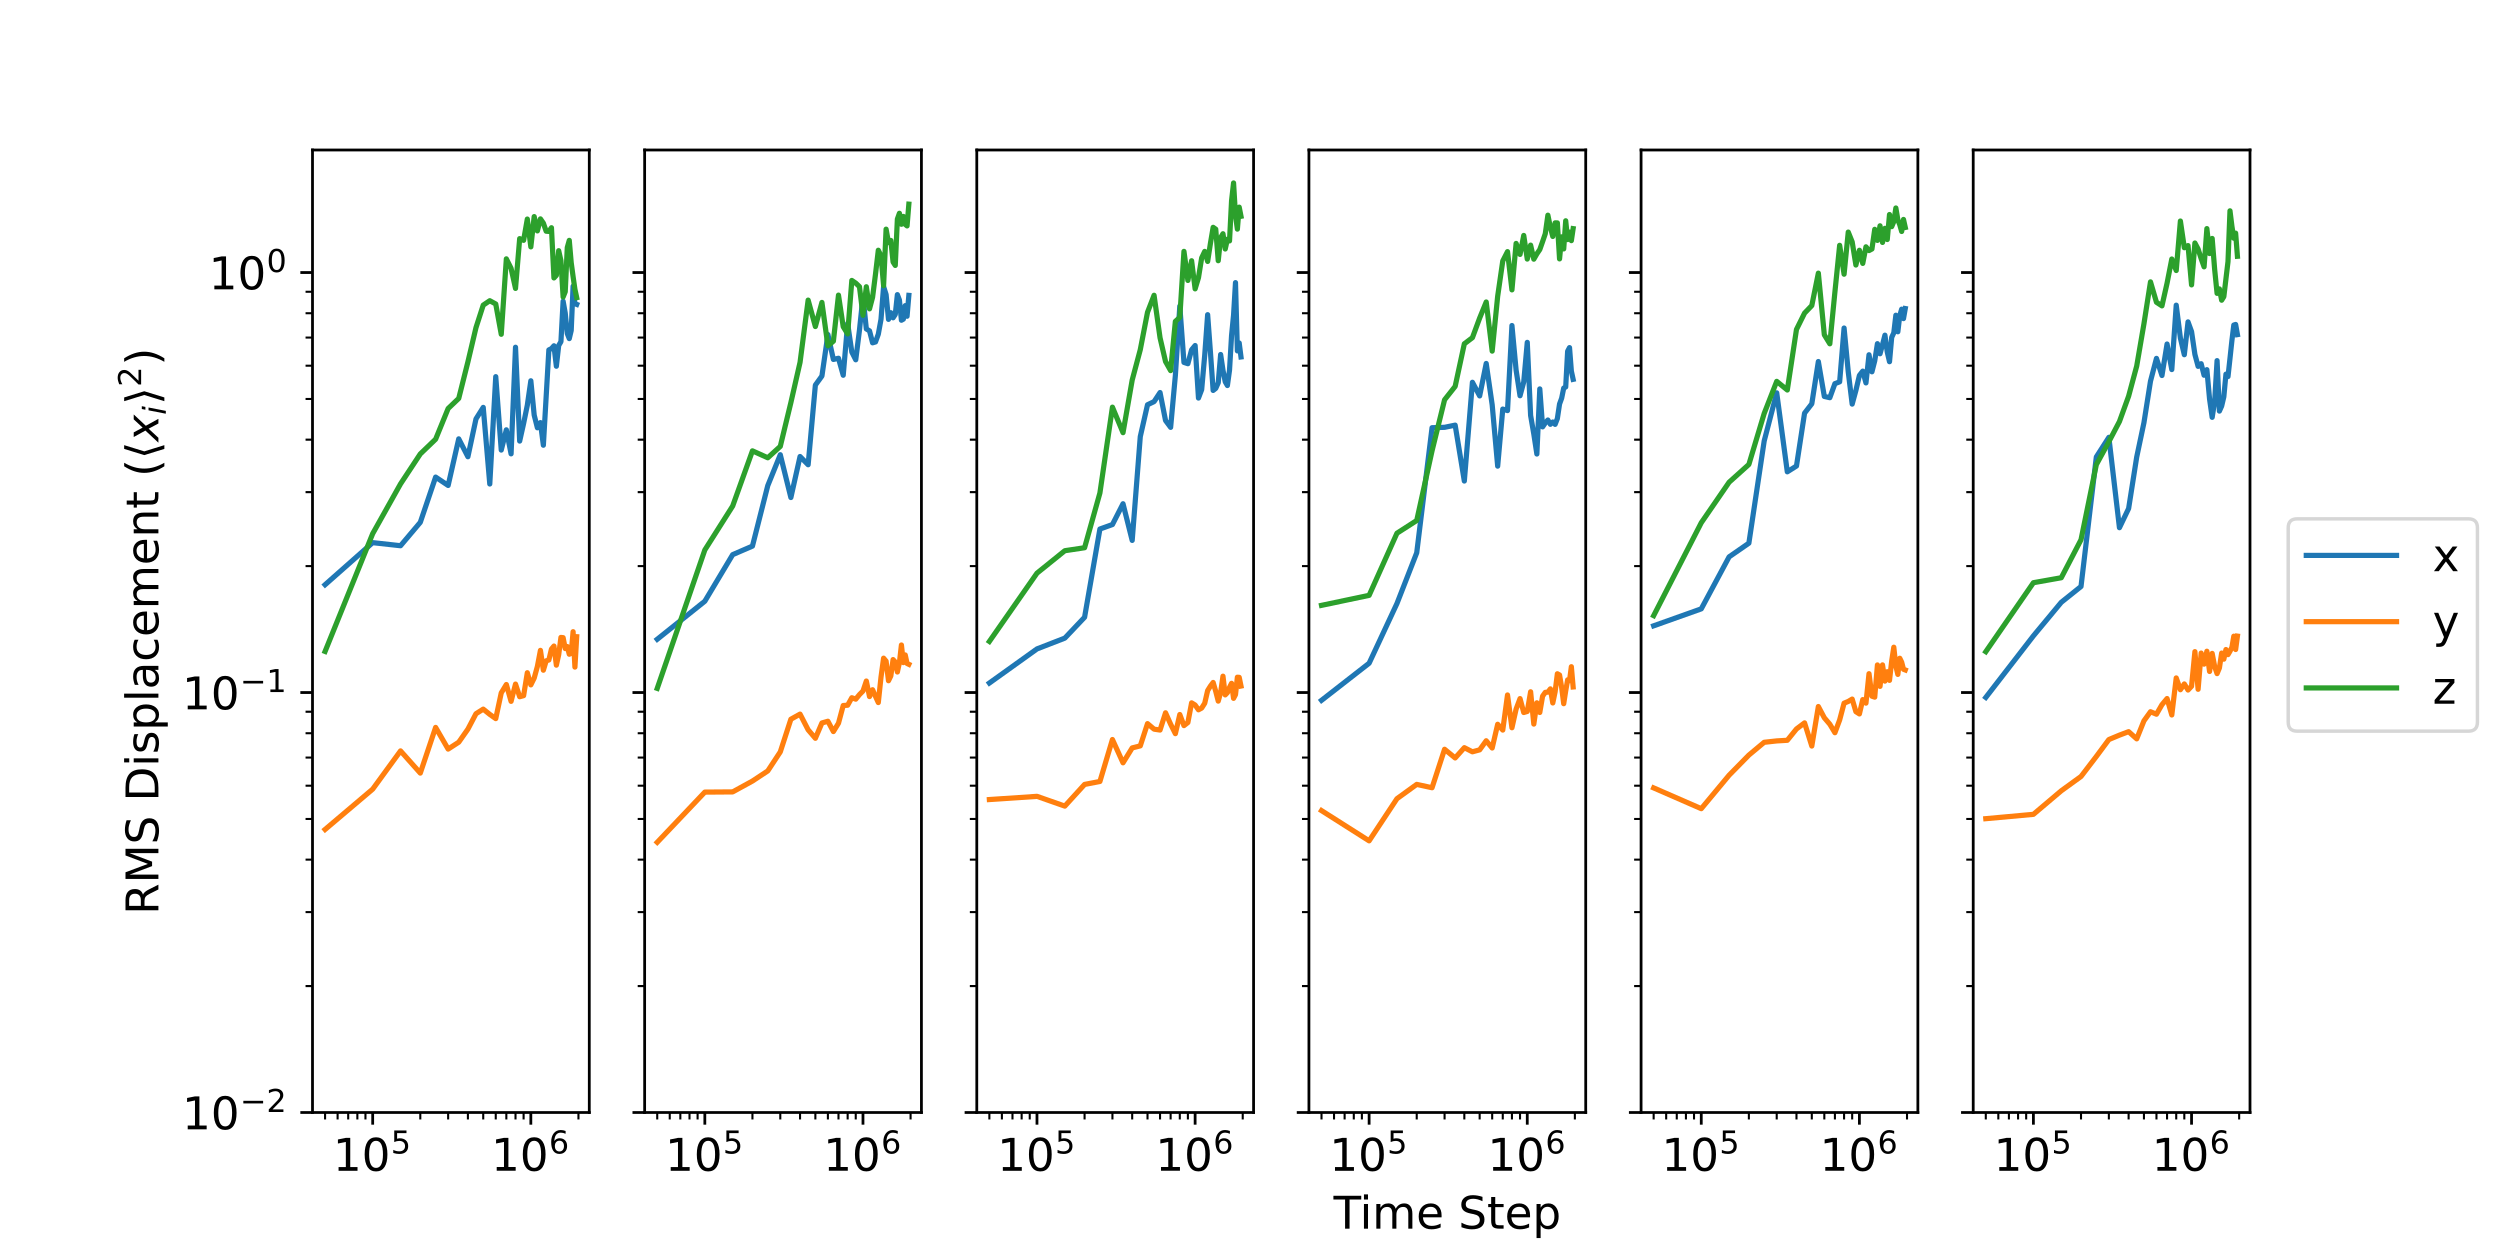 <?xml version="1.0" encoding="utf-8" standalone="no"?>
<!DOCTYPE svg PUBLIC "-//W3C//DTD SVG 1.1//EN"
  "http://www.w3.org/Graphics/SVG/1.1/DTD/svg11.dtd">
<!-- Created with matplotlib (https://matplotlib.org/) -->
<svg height="360pt" version="1.1" viewBox="0 0 720 360" width="720pt" xmlns="http://www.w3.org/2000/svg" xmlns:xlink="http://www.w3.org/1999/xlink">
 <defs>
  <style type="text/css">*{stroke-linecap:butt;stroke-linejoin:round;}</style>
 </defs>
 <g id="figure_1">
  <g id="patch_1">
   <path d="M 0 360 
L 720 360 
L 720 0 
L 0 0 
z
" style="fill:#ffffff;"/>
  </g>
  <g id="axes_1">
   <g id="patch_2">
    <path d="M 90 320.4 
L 169.714 320.4 
L 169.714 43.2 
L 90 43.2 
z
" style="fill:#ffffff;"/>
   </g>
   <g id="matplotlib.axis_1">
    <g id="xtick_1">
     <g id="line2d_1">
      <defs>
       <path d="M 0 0 
L 0 3.5 
" id="m82f61dceb3" style="stroke:#000000;stroke-width:0.8;"/>
      </defs>
      <g>
       <use style="stroke:#000000;stroke-width:0.8;" x="107.334" xlink:href="#m82f61dceb3" y="320.4"/>
      </g>
     </g>
     <g id="text_1">
      <!-- $\mathdefault{10^{5}}$ -->
      <g transform="translate(95.894 337.278)scale(0.13 -0.13)">
       <defs>
        <path d="M 12.406 8.297 
L 28.516 8.297 
L 28.516 63.922 
L 10.984 60.406 
L 10.984 69.391 
L 28.422 72.906 
L 38.281 72.906 
L 38.281 8.297 
L 54.391 8.297 
L 54.391 0 
L 12.406 0 
z
" id="DejaVuSans-49"/>
        <path d="M 31.781 66.406 
Q 24.172 66.406 20.328 58.906 
Q 16.5 51.422 16.5 36.375 
Q 16.5 21.391 20.328 13.891 
Q 24.172 6.391 31.781 6.391 
Q 39.453 6.391 43.281 13.891 
Q 47.125 21.391 47.125 36.375 
Q 47.125 51.422 43.281 58.906 
Q 39.453 66.406 31.781 66.406 
z
M 31.781 74.219 
Q 44.047 74.219 50.516 64.516 
Q 56.984 54.828 56.984 36.375 
Q 56.984 17.969 50.516 8.266 
Q 44.047 -1.422 31.781 -1.422 
Q 19.531 -1.422 13.062 8.266 
Q 6.594 17.969 6.594 36.375 
Q 6.594 54.828 13.062 64.516 
Q 19.531 74.219 31.781 74.219 
z
" id="DejaVuSans-48"/>
        <path d="M 10.797 72.906 
L 49.516 72.906 
L 49.516 64.594 
L 19.828 64.594 
L 19.828 46.734 
Q 21.969 47.469 24.109 47.828 
Q 26.266 48.188 28.422 48.188 
Q 40.625 48.188 47.75 41.5 
Q 54.891 34.812 54.891 23.391 
Q 54.891 11.625 47.562 5.094 
Q 40.234 -1.422 26.906 -1.422 
Q 22.312 -1.422 17.547 -0.641 
Q 12.797 0.141 7.719 1.703 
L 7.719 11.625 
Q 12.109 9.234 16.797 8.062 
Q 21.484 6.891 26.703 6.891 
Q 35.156 6.891 40.078 11.328 
Q 45.016 15.766 45.016 23.391 
Q 45.016 31 40.078 35.438 
Q 35.156 39.891 26.703 39.891 
Q 22.75 39.891 18.812 39.016 
Q 14.891 38.141 10.797 36.281 
z
" id="DejaVuSans-53"/>
       </defs>
       <use transform="translate(0 0.684)" xlink:href="#DejaVuSans-49"/>
       <use transform="translate(63.623 0.684)" xlink:href="#DejaVuSans-48"/>
       <use transform="translate(128.203 38.966)scale(0.7)" xlink:href="#DejaVuSans-53"/>
      </g>
     </g>
    </g>
    <g id="xtick_2">
     <g id="line2d_2">
      <g>
       <use style="stroke:#000000;stroke-width:0.8;" x="152.881" xlink:href="#m82f61dceb3" y="320.4"/>
      </g>
     </g>
     <g id="text_2">
      <!-- $\mathdefault{10^{6}}$ -->
      <g transform="translate(141.441 337.278)scale(0.13 -0.13)">
       <defs>
        <path d="M 33.016 40.375 
Q 26.375 40.375 22.484 35.828 
Q 18.609 31.297 18.609 23.391 
Q 18.609 15.531 22.484 10.953 
Q 26.375 6.391 33.016 6.391 
Q 39.656 6.391 43.531 10.953 
Q 47.406 15.531 47.406 23.391 
Q 47.406 31.297 43.531 35.828 
Q 39.656 40.375 33.016 40.375 
z
M 52.594 71.297 
L 52.594 62.312 
Q 48.875 64.062 45.094 64.984 
Q 41.312 65.922 37.594 65.922 
Q 27.828 65.922 22.672 59.328 
Q 17.531 52.734 16.797 39.406 
Q 19.672 43.656 24.016 45.922 
Q 28.375 48.188 33.594 48.188 
Q 44.578 48.188 50.953 41.516 
Q 57.328 34.859 57.328 23.391 
Q 57.328 12.156 50.688 5.359 
Q 44.047 -1.422 33.016 -1.422 
Q 20.359 -1.422 13.672 8.266 
Q 6.984 17.969 6.984 36.375 
Q 6.984 53.656 15.188 63.938 
Q 23.391 74.219 37.203 74.219 
Q 40.922 74.219 44.703 73.484 
Q 48.484 72.75 52.594 71.297 
z
" id="DejaVuSans-54"/>
       </defs>
       <use transform="translate(0 0.766)" xlink:href="#DejaVuSans-49"/>
       <use transform="translate(63.623 0.766)" xlink:href="#DejaVuSans-48"/>
       <use transform="translate(128.203 39.047)scale(0.7)" xlink:href="#DejaVuSans-54"/>
      </g>
     </g>
    </g>
    <g id="xtick_3">
     <g id="line2d_3">
      <defs>
       <path d="M 0 0 
L 0 2 
" id="mf85e5dcb25" style="stroke:#000000;stroke-width:0.6;"/>
      </defs>
      <g>
       <use style="stroke:#000000;stroke-width:0.6;" x="93.623" xlink:href="#mf85e5dcb25" y="320.4"/>
      </g>
     </g>
    </g>
    <g id="xtick_4">
     <g id="line2d_4">
      <g>
       <use style="stroke:#000000;stroke-width:0.6;" x="97.23" xlink:href="#mf85e5dcb25" y="320.4"/>
      </g>
     </g>
    </g>
    <g id="xtick_5">
     <g id="line2d_5">
      <g>
       <use style="stroke:#000000;stroke-width:0.6;" x="100.279" xlink:href="#mf85e5dcb25" y="320.4"/>
      </g>
     </g>
    </g>
    <g id="xtick_6">
     <g id="line2d_6">
      <g>
       <use style="stroke:#000000;stroke-width:0.6;" x="102.92" xlink:href="#mf85e5dcb25" y="320.4"/>
      </g>
     </g>
    </g>
    <g id="xtick_7">
     <g id="line2d_7">
      <g>
       <use style="stroke:#000000;stroke-width:0.6;" x="105.25" xlink:href="#mf85e5dcb25" y="320.4"/>
      </g>
     </g>
    </g>
    <g id="xtick_8">
     <g id="line2d_8">
      <g>
       <use style="stroke:#000000;stroke-width:0.6;" x="121.045" xlink:href="#mf85e5dcb25" y="320.4"/>
      </g>
     </g>
    </g>
    <g id="xtick_9">
     <g id="line2d_9">
      <g>
       <use style="stroke:#000000;stroke-width:0.6;" x="129.065" xlink:href="#mf85e5dcb25" y="320.4"/>
      </g>
     </g>
    </g>
    <g id="xtick_10">
     <g id="line2d_10">
      <g>
       <use style="stroke:#000000;stroke-width:0.6;" x="134.756" xlink:href="#mf85e5dcb25" y="320.4"/>
      </g>
     </g>
    </g>
    <g id="xtick_11">
     <g id="line2d_11">
      <g>
       <use style="stroke:#000000;stroke-width:0.6;" x="139.17" xlink:href="#mf85e5dcb25" y="320.4"/>
      </g>
     </g>
    </g>
    <g id="xtick_12">
     <g id="line2d_12">
      <g>
       <use style="stroke:#000000;stroke-width:0.6;" x="142.776" xlink:href="#mf85e5dcb25" y="320.4"/>
      </g>
     </g>
    </g>
    <g id="xtick_13">
     <g id="line2d_13">
      <g>
       <use style="stroke:#000000;stroke-width:0.6;" x="145.826" xlink:href="#mf85e5dcb25" y="320.4"/>
      </g>
     </g>
    </g>
    <g id="xtick_14">
     <g id="line2d_14">
      <g>
       <use style="stroke:#000000;stroke-width:0.6;" x="148.467" xlink:href="#mf85e5dcb25" y="320.4"/>
      </g>
     </g>
    </g>
    <g id="xtick_15">
     <g id="line2d_15">
      <g>
       <use style="stroke:#000000;stroke-width:0.6;" x="150.797" xlink:href="#mf85e5dcb25" y="320.4"/>
      </g>
     </g>
    </g>
    <g id="xtick_16">
     <g id="line2d_16">
      <g>
       <use style="stroke:#000000;stroke-width:0.6;" x="166.592" xlink:href="#mf85e5dcb25" y="320.4"/>
      </g>
     </g>
    </g>
   </g>
   <g id="matplotlib.axis_2">
    <g id="ytick_1">
     <g id="line2d_17">
      <defs>
       <path d="M 0 0 
L -3.5 0 
" id="mf3448e4454" style="stroke:#000000;stroke-width:0.8;"/>
      </defs>
      <g>
       <use style="stroke:#000000;stroke-width:0.8;" x="90" xlink:href="#mf3448e4454" y="320.4"/>
      </g>
     </g>
     <g id="text_3">
      <!-- $\mathdefault{10^{-2}}$ -->
      <g transform="translate(52.45 325.339)scale(0.13 -0.13)">
       <defs>
        <path d="M 10.594 35.5 
L 73.188 35.5 
L 73.188 27.203 
L 10.594 27.203 
z
" id="DejaVuSans-8722"/>
        <path d="M 19.188 8.297 
L 53.609 8.297 
L 53.609 0 
L 7.328 0 
L 7.328 8.297 
Q 12.938 14.109 22.625 23.891 
Q 32.328 33.688 34.812 36.531 
Q 39.547 41.844 41.422 45.531 
Q 43.312 49.219 43.312 52.781 
Q 43.312 58.594 39.234 62.25 
Q 35.156 65.922 28.609 65.922 
Q 23.969 65.922 18.812 64.312 
Q 13.672 62.703 7.812 59.422 
L 7.812 69.391 
Q 13.766 71.781 18.938 73 
Q 24.125 74.219 28.422 74.219 
Q 39.75 74.219 46.484 68.547 
Q 53.219 62.891 53.219 53.422 
Q 53.219 48.922 51.531 44.891 
Q 49.859 40.875 45.406 35.406 
Q 44.188 33.984 37.641 27.219 
Q 31.109 20.453 19.188 8.297 
z
" id="DejaVuSans-50"/>
       </defs>
       <use transform="translate(0 0.766)" xlink:href="#DejaVuSans-49"/>
       <use transform="translate(63.623 0.766)" xlink:href="#DejaVuSans-48"/>
       <use transform="translate(128.203 39.047)scale(0.7)" xlink:href="#DejaVuSans-8722"/>
       <use transform="translate(186.855 39.047)scale(0.7)" xlink:href="#DejaVuSans-50"/>
      </g>
     </g>
    </g>
    <g id="ytick_2">
     <g id="line2d_18">
      <g>
       <use style="stroke:#000000;stroke-width:0.8;" x="90" xlink:href="#mf3448e4454" y="199.445"/>
      </g>
     </g>
     <g id="text_4">
      <!-- $\mathdefault{10^{-1}}$ -->
      <g transform="translate(52.45 204.384)scale(0.13 -0.13)">
       <use transform="translate(0 0.684)" xlink:href="#DejaVuSans-49"/>
       <use transform="translate(63.623 0.684)" xlink:href="#DejaVuSans-48"/>
       <use transform="translate(128.203 38.966)scale(0.7)" xlink:href="#DejaVuSans-8722"/>
       <use transform="translate(186.855 38.966)scale(0.7)" xlink:href="#DejaVuSans-49"/>
      </g>
     </g>
    </g>
    <g id="ytick_3">
     <g id="line2d_19">
      <g>
       <use style="stroke:#000000;stroke-width:0.8;" x="90" xlink:href="#mf3448e4454" y="78.489"/>
      </g>
     </g>
     <g id="text_5">
      <!-- $\mathdefault{10^{0}}$ -->
      <g transform="translate(60.12 83.428)scale(0.13 -0.13)">
       <use transform="translate(0 0.766)" xlink:href="#DejaVuSans-49"/>
       <use transform="translate(63.623 0.766)" xlink:href="#DejaVuSans-48"/>
       <use transform="translate(128.203 39.047)scale(0.7)" xlink:href="#DejaVuSans-48"/>
      </g>
     </g>
    </g>
    <g id="ytick_4">
     <g id="line2d_20">
      <defs>
       <path d="M 0 0 
L -2 0 
" id="m8206ca744e" style="stroke:#000000;stroke-width:0.6;"/>
      </defs>
      <g>
       <use style="stroke:#000000;stroke-width:0.6;" x="90" xlink:href="#m8206ca744e" y="283.989"/>
      </g>
     </g>
    </g>
    <g id="ytick_5">
     <g id="line2d_21">
      <g>
       <use style="stroke:#000000;stroke-width:0.6;" x="90" xlink:href="#m8206ca744e" y="262.69"/>
      </g>
     </g>
    </g>
    <g id="ytick_6">
     <g id="line2d_22">
      <g>
       <use style="stroke:#000000;stroke-width:0.6;" x="90" xlink:href="#m8206ca744e" y="247.578"/>
      </g>
     </g>
    </g>
    <g id="ytick_7">
     <g id="line2d_23">
      <g>
       <use style="stroke:#000000;stroke-width:0.6;" x="90" xlink:href="#m8206ca744e" y="235.856"/>
      </g>
     </g>
    </g>
    <g id="ytick_8">
     <g id="line2d_24">
      <g>
       <use style="stroke:#000000;stroke-width:0.6;" x="90" xlink:href="#m8206ca744e" y="226.278"/>
      </g>
     </g>
    </g>
    <g id="ytick_9">
     <g id="line2d_25">
      <g>
       <use style="stroke:#000000;stroke-width:0.6;" x="90" xlink:href="#m8206ca744e" y="218.181"/>
      </g>
     </g>
    </g>
    <g id="ytick_10">
     <g id="line2d_26">
      <g>
       <use style="stroke:#000000;stroke-width:0.6;" x="90" xlink:href="#m8206ca744e" y="211.166"/>
      </g>
     </g>
    </g>
    <g id="ytick_11">
     <g id="line2d_27">
      <g>
       <use style="stroke:#000000;stroke-width:0.6;" x="90" xlink:href="#m8206ca744e" y="204.979"/>
      </g>
     </g>
    </g>
    <g id="ytick_12">
     <g id="line2d_28">
      <g>
       <use style="stroke:#000000;stroke-width:0.6;" x="90" xlink:href="#m8206ca744e" y="163.033"/>
      </g>
     </g>
    </g>
    <g id="ytick_13">
     <g id="line2d_29">
      <g>
       <use style="stroke:#000000;stroke-width:0.6;" x="90" xlink:href="#m8206ca744e" y="141.734"/>
      </g>
     </g>
    </g>
    <g id="ytick_14">
     <g id="line2d_30">
      <g>
       <use style="stroke:#000000;stroke-width:0.6;" x="90" xlink:href="#m8206ca744e" y="126.622"/>
      </g>
     </g>
    </g>
    <g id="ytick_15">
     <g id="line2d_31">
      <g>
       <use style="stroke:#000000;stroke-width:0.6;" x="90" xlink:href="#m8206ca744e" y="114.9"/>
      </g>
     </g>
    </g>
    <g id="ytick_16">
     <g id="line2d_32">
      <g>
       <use style="stroke:#000000;stroke-width:0.6;" x="90" xlink:href="#m8206ca744e" y="105.323"/>
      </g>
     </g>
    </g>
    <g id="ytick_17">
     <g id="line2d_33">
      <g>
       <use style="stroke:#000000;stroke-width:0.6;" x="90" xlink:href="#m8206ca744e" y="97.225"/>
      </g>
     </g>
    </g>
    <g id="ytick_18">
     <g id="line2d_34">
      <g>
       <use style="stroke:#000000;stroke-width:0.6;" x="90" xlink:href="#m8206ca744e" y="90.211"/>
      </g>
     </g>
    </g>
    <g id="ytick_19">
     <g id="line2d_35">
      <g>
       <use style="stroke:#000000;stroke-width:0.6;" x="90" xlink:href="#m8206ca744e" y="84.024"/>
      </g>
     </g>
    </g>
    <g id="text_6">
     <!-- RMS Displacement ($\langle x_{i}\rangle^{2}$) -->
     <g transform="translate(45.72 263.44)rotate(-90)scale(0.13 -0.13)">
      <defs>
       <path d="M 44.391 34.188 
Q 47.562 33.109 50.562 29.594 
Q 53.562 26.078 56.594 19.922 
L 66.609 0 
L 56 0 
L 46.688 18.703 
Q 43.062 26.031 39.672 28.422 
Q 36.281 30.812 30.422 30.812 
L 19.672 30.812 
L 19.672 0 
L 9.812 0 
L 9.812 72.906 
L 32.078 72.906 
Q 44.578 72.906 50.734 67.672 
Q 56.891 62.453 56.891 51.906 
Q 56.891 45.016 53.688 40.469 
Q 50.484 35.938 44.391 34.188 
z
M 19.672 64.797 
L 19.672 38.922 
L 32.078 38.922 
Q 39.203 38.922 42.844 42.219 
Q 46.484 45.516 46.484 51.906 
Q 46.484 58.297 42.844 61.547 
Q 39.203 64.797 32.078 64.797 
z
" id="DejaVuSans-82"/>
       <path d="M 9.812 72.906 
L 24.516 72.906 
L 43.109 23.297 
L 61.812 72.906 
L 76.516 72.906 
L 76.516 0 
L 66.891 0 
L 66.891 64.016 
L 48.094 14.016 
L 38.188 14.016 
L 19.391 64.016 
L 19.391 0 
L 9.812 0 
z
" id="DejaVuSans-77"/>
       <path d="M 53.516 70.516 
L 53.516 60.891 
Q 47.906 63.578 42.922 64.891 
Q 37.938 66.219 33.297 66.219 
Q 25.25 66.219 20.875 63.094 
Q 16.5 59.969 16.5 54.203 
Q 16.5 49.359 19.406 46.891 
Q 22.312 44.438 30.422 42.922 
L 36.375 41.703 
Q 47.406 39.594 52.656 34.297 
Q 57.906 29 57.906 20.125 
Q 57.906 9.516 50.797 4.047 
Q 43.703 -1.422 29.984 -1.422 
Q 24.812 -1.422 18.969 -0.25 
Q 13.141 0.922 6.891 3.219 
L 6.891 13.375 
Q 12.891 10.016 18.656 8.297 
Q 24.422 6.594 29.984 6.594 
Q 38.422 6.594 43.016 9.906 
Q 47.609 13.234 47.609 19.391 
Q 47.609 24.75 44.312 27.781 
Q 41.016 30.812 33.5 32.328 
L 27.484 33.5 
Q 16.453 35.688 11.516 40.375 
Q 6.594 45.062 6.594 53.422 
Q 6.594 63.094 13.406 68.656 
Q 20.219 74.219 32.172 74.219 
Q 37.312 74.219 42.625 73.281 
Q 47.953 72.359 53.516 70.516 
z
" id="DejaVuSans-83"/>
       <path id="DejaVuSans-32"/>
       <path d="M 19.672 64.797 
L 19.672 8.109 
L 31.594 8.109 
Q 46.688 8.109 53.688 14.938 
Q 60.688 21.781 60.688 36.531 
Q 60.688 51.172 53.688 57.984 
Q 46.688 64.797 31.594 64.797 
z
M 9.812 72.906 
L 30.078 72.906 
Q 51.266 72.906 61.172 64.094 
Q 71.094 55.281 71.094 36.531 
Q 71.094 17.672 61.125 8.828 
Q 51.172 0 30.078 0 
L 9.812 0 
z
" id="DejaVuSans-68"/>
       <path d="M 9.422 54.688 
L 18.406 54.688 
L 18.406 0 
L 9.422 0 
z
M 9.422 75.984 
L 18.406 75.984 
L 18.406 64.594 
L 9.422 64.594 
z
" id="DejaVuSans-105"/>
       <path d="M 44.281 53.078 
L 44.281 44.578 
Q 40.484 46.531 36.375 47.5 
Q 32.281 48.484 27.875 48.484 
Q 21.188 48.484 17.844 46.438 
Q 14.5 44.391 14.5 40.281 
Q 14.5 37.156 16.891 35.375 
Q 19.281 33.594 26.516 31.984 
L 29.594 31.297 
Q 39.156 29.25 43.188 25.516 
Q 47.219 21.781 47.219 15.094 
Q 47.219 7.469 41.188 3.016 
Q 35.156 -1.422 24.609 -1.422 
Q 20.219 -1.422 15.453 -0.562 
Q 10.688 0.297 5.422 2 
L 5.422 11.281 
Q 10.406 8.688 15.234 7.391 
Q 20.062 6.109 24.812 6.109 
Q 31.156 6.109 34.562 8.281 
Q 37.984 10.453 37.984 14.406 
Q 37.984 18.062 35.516 20.016 
Q 33.062 21.969 24.703 23.781 
L 21.578 24.516 
Q 13.234 26.266 9.516 29.906 
Q 5.812 33.547 5.812 39.891 
Q 5.812 47.609 11.281 51.797 
Q 16.75 56 26.812 56 
Q 31.781 56 36.172 55.266 
Q 40.578 54.547 44.281 53.078 
z
" id="DejaVuSans-115"/>
       <path d="M 18.109 8.203 
L 18.109 -20.797 
L 9.078 -20.797 
L 9.078 54.688 
L 18.109 54.688 
L 18.109 46.391 
Q 20.953 51.266 25.266 53.625 
Q 29.594 56 35.594 56 
Q 45.562 56 51.781 48.094 
Q 58.016 40.188 58.016 27.297 
Q 58.016 14.406 51.781 6.484 
Q 45.562 -1.422 35.594 -1.422 
Q 29.594 -1.422 25.266 0.953 
Q 20.953 3.328 18.109 8.203 
z
M 48.688 27.297 
Q 48.688 37.203 44.609 42.844 
Q 40.531 48.484 33.406 48.484 
Q 26.266 48.484 22.188 42.844 
Q 18.109 37.203 18.109 27.297 
Q 18.109 17.391 22.188 11.75 
Q 26.266 6.109 33.406 6.109 
Q 40.531 6.109 44.609 11.75 
Q 48.688 17.391 48.688 27.297 
z
" id="DejaVuSans-112"/>
       <path d="M 9.422 75.984 
L 18.406 75.984 
L 18.406 0 
L 9.422 0 
z
" id="DejaVuSans-108"/>
       <path d="M 34.281 27.484 
Q 23.391 27.484 19.188 25 
Q 14.984 22.516 14.984 16.5 
Q 14.984 11.719 18.141 8.906 
Q 21.297 6.109 26.703 6.109 
Q 34.188 6.109 38.703 11.406 
Q 43.219 16.703 43.219 25.484 
L 43.219 27.484 
z
M 52.203 31.203 
L 52.203 0 
L 43.219 0 
L 43.219 8.297 
Q 40.141 3.328 35.547 0.953 
Q 30.953 -1.422 24.312 -1.422 
Q 15.922 -1.422 10.953 3.297 
Q 6 8.016 6 15.922 
Q 6 25.141 12.172 29.828 
Q 18.359 34.516 30.609 34.516 
L 43.219 34.516 
L 43.219 35.406 
Q 43.219 41.609 39.141 45 
Q 35.062 48.391 27.688 48.391 
Q 23 48.391 18.547 47.266 
Q 14.109 46.141 10.016 43.891 
L 10.016 52.203 
Q 14.938 54.109 19.578 55.047 
Q 24.219 56 28.609 56 
Q 40.484 56 46.344 49.844 
Q 52.203 43.703 52.203 31.203 
z
" id="DejaVuSans-97"/>
       <path d="M 48.781 52.594 
L 48.781 44.188 
Q 44.969 46.297 41.141 47.344 
Q 37.312 48.391 33.406 48.391 
Q 24.656 48.391 19.812 42.844 
Q 14.984 37.312 14.984 27.297 
Q 14.984 17.281 19.812 11.734 
Q 24.656 6.203 33.406 6.203 
Q 37.312 6.203 41.141 7.25 
Q 44.969 8.297 48.781 10.406 
L 48.781 2.094 
Q 45.016 0.344 40.984 -0.531 
Q 36.969 -1.422 32.422 -1.422 
Q 20.062 -1.422 12.781 6.344 
Q 5.516 14.109 5.516 27.297 
Q 5.516 40.672 12.859 48.328 
Q 20.219 56 33.016 56 
Q 37.156 56 41.109 55.141 
Q 45.062 54.297 48.781 52.594 
z
" id="DejaVuSans-99"/>
       <path d="M 56.203 29.594 
L 56.203 25.203 
L 14.891 25.203 
Q 15.484 15.922 20.484 11.062 
Q 25.484 6.203 34.422 6.203 
Q 39.594 6.203 44.453 7.469 
Q 49.312 8.734 54.109 11.281 
L 54.109 2.781 
Q 49.266 0.734 44.188 -0.344 
Q 39.109 -1.422 33.891 -1.422 
Q 20.797 -1.422 13.156 6.188 
Q 5.516 13.812 5.516 26.812 
Q 5.516 40.234 12.766 48.109 
Q 20.016 56 32.328 56 
Q 43.359 56 49.781 48.891 
Q 56.203 41.797 56.203 29.594 
z
M 47.219 32.234 
Q 47.125 39.594 43.094 43.984 
Q 39.062 48.391 32.422 48.391 
Q 24.906 48.391 20.391 44.141 
Q 15.875 39.891 15.188 32.172 
z
" id="DejaVuSans-101"/>
       <path d="M 52 44.188 
Q 55.375 50.25 60.062 53.125 
Q 64.75 56 71.094 56 
Q 79.641 56 84.281 50.016 
Q 88.922 44.047 88.922 33.016 
L 88.922 0 
L 79.891 0 
L 79.891 32.719 
Q 79.891 40.578 77.094 44.375 
Q 74.312 48.188 68.609 48.188 
Q 61.625 48.188 57.562 43.547 
Q 53.516 38.922 53.516 30.906 
L 53.516 0 
L 44.484 0 
L 44.484 32.719 
Q 44.484 40.625 41.703 44.406 
Q 38.922 48.188 33.109 48.188 
Q 26.219 48.188 22.156 43.531 
Q 18.109 38.875 18.109 30.906 
L 18.109 0 
L 9.078 0 
L 9.078 54.688 
L 18.109 54.688 
L 18.109 46.188 
Q 21.188 51.219 25.484 53.609 
Q 29.781 56 35.688 56 
Q 41.656 56 45.828 52.969 
Q 50 49.953 52 44.188 
z
" id="DejaVuSans-109"/>
       <path d="M 54.891 33.016 
L 54.891 0 
L 45.906 0 
L 45.906 32.719 
Q 45.906 40.484 42.875 44.328 
Q 39.844 48.188 33.797 48.188 
Q 26.516 48.188 22.312 43.547 
Q 18.109 38.922 18.109 30.906 
L 18.109 0 
L 9.078 0 
L 9.078 54.688 
L 18.109 54.688 
L 18.109 46.188 
Q 21.344 51.125 25.703 53.562 
Q 30.078 56 35.797 56 
Q 45.219 56 50.047 50.172 
Q 54.891 44.344 54.891 33.016 
z
" id="DejaVuSans-110"/>
       <path d="M 18.312 70.219 
L 18.312 54.688 
L 36.812 54.688 
L 36.812 47.703 
L 18.312 47.703 
L 18.312 18.016 
Q 18.312 11.328 20.141 9.422 
Q 21.969 7.516 27.594 7.516 
L 36.812 7.516 
L 36.812 0 
L 27.594 0 
Q 17.188 0 13.234 3.875 
Q 9.281 7.766 9.281 18.016 
L 9.281 47.703 
L 2.688 47.703 
L 2.688 54.688 
L 9.281 54.688 
L 9.281 70.219 
z
" id="DejaVuSans-116"/>
       <path d="M 31 75.875 
Q 24.469 64.656 21.281 53.656 
Q 18.109 42.672 18.109 31.391 
Q 18.109 20.125 21.312 9.062 
Q 24.516 -2 31 -13.188 
L 23.188 -13.188 
Q 15.875 -1.703 12.234 9.375 
Q 8.594 20.453 8.594 31.391 
Q 8.594 42.281 12.203 53.312 
Q 15.828 64.359 23.188 75.875 
z
" id="DejaVuSans-40"/>
       <path d="M 8.938 31.344 
L 22.703 75.875 
L 31 75.875 
L 17.234 31.344 
L 31 -13.188 
L 22.703 -13.188 
z
" id="DejaVuSans-10216"/>
       <path d="M 60.016 54.688 
L 34.906 27.875 
L 50.297 0 
L 39.984 0 
L 28.422 21.688 
L 8.297 0 
L -2.594 0 
L 24.312 28.812 
L 10.016 54.688 
L 20.312 54.688 
L 30.812 34.906 
L 49.125 54.688 
z
" id="DejaVuSans-Oblique-120"/>
       <path d="M 18.312 75.984 
L 27.297 75.984 
L 25.094 64.594 
L 16.109 64.594 
z
M 14.203 54.688 
L 23.188 54.688 
L 12.5 0 
L 3.516 0 
z
" id="DejaVuSans-Oblique-105"/>
       <path d="M 30.078 31.344 
L 16.312 -13.188 
L 8.016 -13.188 
L 21.781 31.344 
L 8.016 75.875 
L 16.312 75.875 
z
" id="DejaVuSans-10217"/>
       <path d="M 8.016 75.875 
L 15.828 75.875 
Q 23.141 64.359 26.781 53.312 
Q 30.422 42.281 30.422 31.391 
Q 30.422 20.453 26.781 9.375 
Q 23.141 -1.703 15.828 -13.188 
L 8.016 -13.188 
Q 14.5 -2 17.703 9.062 
Q 20.906 20.125 20.906 31.391 
Q 20.906 42.672 17.703 53.656 
Q 14.5 64.656 8.016 75.875 
z
" id="DejaVuSans-41"/>
      </defs>
      <use transform="translate(0 0.766)" xlink:href="#DejaVuSans-82"/>
      <use transform="translate(69.482 0.766)" xlink:href="#DejaVuSans-77"/>
      <use transform="translate(155.762 0.766)" xlink:href="#DejaVuSans-83"/>
      <use transform="translate(219.238 0.766)" xlink:href="#DejaVuSans-32"/>
      <use transform="translate(251.025 0.766)" xlink:href="#DejaVuSans-68"/>
      <use transform="translate(328.027 0.766)" xlink:href="#DejaVuSans-105"/>
      <use transform="translate(355.811 0.766)" xlink:href="#DejaVuSans-115"/>
      <use transform="translate(407.91 0.766)" xlink:href="#DejaVuSans-112"/>
      <use transform="translate(471.387 0.766)" xlink:href="#DejaVuSans-108"/>
      <use transform="translate(499.17 0.766)" xlink:href="#DejaVuSans-97"/>
      <use transform="translate(560.449 0.766)" xlink:href="#DejaVuSans-99"/>
      <use transform="translate(615.43 0.766)" xlink:href="#DejaVuSans-101"/>
      <use transform="translate(676.953 0.766)" xlink:href="#DejaVuSans-109"/>
      <use transform="translate(774.365 0.766)" xlink:href="#DejaVuSans-101"/>
      <use transform="translate(835.889 0.766)" xlink:href="#DejaVuSans-110"/>
      <use transform="translate(899.268 0.766)" xlink:href="#DejaVuSans-116"/>
      <use transform="translate(938.477 0.766)" xlink:href="#DejaVuSans-32"/>
      <use transform="translate(970.264 0.766)" xlink:href="#DejaVuSans-40"/>
      <use transform="translate(1009.277 0.766)" xlink:href="#DejaVuSans-10216"/>
      <use transform="translate(1048.291 0.766)" xlink:href="#DejaVuSans-Oblique-120"/>
      <use transform="translate(1107.471 -15.641)scale(0.7)" xlink:href="#DejaVuSans-Oblique-105"/>
      <use transform="translate(1129.653 0.766)" xlink:href="#DejaVuSans-10217"/>
      <use transform="translate(1169.624 39.047)scale(0.7)" xlink:href="#DejaVuSans-50"/>
      <use transform="translate(1216.895 0.766)" xlink:href="#DejaVuSans-41"/>
     </g>
    </g>
   </g>
   <g id="line2d_36">
    <path clip-path="url(#pf3fc7bdc68)" d="M 93.623 168.401 
L 107.334 156.28 
L 115.355 157.169 
L 121.045 150.427 
L 125.459 137.403 
L 129.065 139.808 
L 132.115 126.393 
L 134.756 131.538 
L 137.086 120.65 
L 139.17 117.333 
L 141.055 139.39 
L 142.776 108.483 
L 144.36 129.616 
L 145.826 123.79 
L 147.19 130.704 
L 148.467 100.009 
L 149.666 127.026 
L 150.797 121.96 
L 151.866 116.71 
L 152.881 109.67 
L 153.846 119.546 
L 154.766 123.201 
L 155.645 121.714 
L 156.487 128.223 
L 157.295 114.198 
L 158.071 100.772 
L 158.817 100.408 
L 159.536 99.588 
L 160.231 105.473 
L 160.901 99.505 
L 161.55 98.401 
L 162.178 86.749 
L 162.786 90.163 
L 163.377 96.06 
L 163.95 97.516 
L 164.508 95.184 
L 165.05 82.449 
L 165.577 87.461 
L 166.091 87.663 
" style="fill:none;stroke:#1f77b4;stroke-linecap:square;stroke-width:1.5;"/>
   </g>
   <g id="line2d_37">
    <path clip-path="url(#pf3fc7bdc68)" d="M 93.623 238.885 
L 107.334 227.269 
L 115.355 216.26 
L 121.045 222.65 
L 125.459 209.497 
L 129.065 215.735 
L 132.115 213.75 
L 134.756 209.988 
L 137.086 205.544 
L 139.17 204.232 
L 141.055 205.742 
L 142.776 206.957 
L 144.36 199.552 
L 145.826 197.145 
L 147.19 201.985 
L 148.467 197.018 
L 149.666 200.655 
L 150.797 200.347 
L 151.866 193.747 
L 152.881 197.243 
L 153.846 195.288 
L 154.766 191.937 
L 155.645 187.308 
L 156.487 193.018 
L 157.295 190.326 
L 158.071 190.076 
L 158.817 186.93 
L 159.536 186.066 
L 160.231 191.564 
L 160.901 188.557 
L 161.55 183.577 
L 162.178 183.652 
L 162.786 186.787 
L 163.377 186.206 
L 163.95 188.413 
L 164.508 188.173 
L 165.05 181.933 
L 165.577 192.12 
L 166.091 183.377 
" style="fill:none;stroke:#ff7f0e;stroke-linecap:square;stroke-width:1.5;"/>
   </g>
   <g id="line2d_38">
    <path clip-path="url(#pf3fc7bdc68)" d="M 93.623 187.613 
L 107.334 153.69 
L 115.355 139.358 
L 121.045 130.73 
L 125.459 126.489 
L 129.065 117.653 
L 132.115 114.741 
L 134.756 104.222 
L 137.086 94.35 
L 139.17 87.876 
L 141.055 86.605 
L 142.776 87.55 
L 144.36 96.271 
L 145.826 74.552 
L 147.19 77.29 
L 148.467 83.06 
L 149.666 68.726 
L 150.797 69.215 
L 151.866 63.091 
L 152.881 71.097 
L 153.846 62.383 
L 154.766 66.498 
L 155.645 63.042 
L 156.487 64.264 
L 157.295 66.587 
L 158.071 66.65 
L 158.817 65.59 
L 159.536 80.043 
L 160.231 79.292 
L 160.901 72.201 
L 161.55 75.082 
L 162.178 85.544 
L 162.786 84.016 
L 163.377 71.283 
L 163.95 69.229 
L 164.508 75.654 
L 165.05 79.669 
L 165.577 83.317 
L 166.091 85.719 
" style="fill:none;stroke:#2ca02c;stroke-linecap:square;stroke-width:1.5;"/>
   </g>
   <g id="patch_3">
    <path d="M 90 320.4 
L 90 43.2 
" style="fill:none;stroke:#000000;stroke-linecap:square;stroke-linejoin:miter;stroke-width:0.8;"/>
   </g>
   <g id="patch_4">
    <path d="M 169.714 320.4 
L 169.714 43.2 
" style="fill:none;stroke:#000000;stroke-linecap:square;stroke-linejoin:miter;stroke-width:0.8;"/>
   </g>
   <g id="patch_5">
    <path d="M 90 320.4 
L 169.714 320.4 
" style="fill:none;stroke:#000000;stroke-linecap:square;stroke-linejoin:miter;stroke-width:0.8;"/>
   </g>
   <g id="patch_6">
    <path d="M 90 43.2 
L 169.714 43.2 
" style="fill:none;stroke:#000000;stroke-linecap:square;stroke-linejoin:miter;stroke-width:0.8;"/>
   </g>
  </g>
  <g id="axes_2">
   <g id="patch_7">
    <path d="M 185.657 320.4 
L 265.371 320.4 
L 265.371 43.2 
L 185.657 43.2 
z
" style="fill:#ffffff;"/>
   </g>
   <g id="matplotlib.axis_3">
    <g id="xtick_17">
     <g id="line2d_39">
      <g>
       <use style="stroke:#000000;stroke-width:0.8;" x="202.991" xlink:href="#m82f61dceb3" y="320.4"/>
      </g>
     </g>
     <g id="text_7">
      <!-- $\mathdefault{10^{5}}$ -->
      <g transform="translate(191.551 337.278)scale(0.13 -0.13)">
       <use transform="translate(0 0.684)" xlink:href="#DejaVuSans-49"/>
       <use transform="translate(63.623 0.684)" xlink:href="#DejaVuSans-48"/>
       <use transform="translate(128.203 38.966)scale(0.7)" xlink:href="#DejaVuSans-53"/>
      </g>
     </g>
    </g>
    <g id="xtick_18">
     <g id="line2d_40">
      <g>
       <use style="stroke:#000000;stroke-width:0.8;" x="248.538" xlink:href="#m82f61dceb3" y="320.4"/>
      </g>
     </g>
     <g id="text_8">
      <!-- $\mathdefault{10^{6}}$ -->
      <g transform="translate(237.098 337.278)scale(0.13 -0.13)">
       <use transform="translate(0 0.766)" xlink:href="#DejaVuSans-49"/>
       <use transform="translate(63.623 0.766)" xlink:href="#DejaVuSans-48"/>
       <use transform="translate(128.203 39.047)scale(0.7)" xlink:href="#DejaVuSans-54"/>
      </g>
     </g>
    </g>
    <g id="xtick_19">
     <g id="line2d_41">
      <g>
       <use style="stroke:#000000;stroke-width:0.6;" x="189.281" xlink:href="#mf85e5dcb25" y="320.4"/>
      </g>
     </g>
    </g>
    <g id="xtick_20">
     <g id="line2d_42">
      <g>
       <use style="stroke:#000000;stroke-width:0.6;" x="192.887" xlink:href="#mf85e5dcb25" y="320.4"/>
      </g>
     </g>
    </g>
    <g id="xtick_21">
     <g id="line2d_43">
      <g>
       <use style="stroke:#000000;stroke-width:0.6;" x="195.936" xlink:href="#mf85e5dcb25" y="320.4"/>
      </g>
     </g>
    </g>
    <g id="xtick_22">
     <g id="line2d_44">
      <g>
       <use style="stroke:#000000;stroke-width:0.6;" x="198.577" xlink:href="#mf85e5dcb25" y="320.4"/>
      </g>
     </g>
    </g>
    <g id="xtick_23">
     <g id="line2d_45">
      <g>
       <use style="stroke:#000000;stroke-width:0.6;" x="200.907" xlink:href="#mf85e5dcb25" y="320.4"/>
      </g>
     </g>
    </g>
    <g id="xtick_24">
     <g id="line2d_46">
      <g>
       <use style="stroke:#000000;stroke-width:0.6;" x="216.702" xlink:href="#mf85e5dcb25" y="320.4"/>
      </g>
     </g>
    </g>
    <g id="xtick_25">
     <g id="line2d_47">
      <g>
       <use style="stroke:#000000;stroke-width:0.6;" x="224.723" xlink:href="#mf85e5dcb25" y="320.4"/>
      </g>
     </g>
    </g>
    <g id="xtick_26">
     <g id="line2d_48">
      <g>
       <use style="stroke:#000000;stroke-width:0.6;" x="230.413" xlink:href="#mf85e5dcb25" y="320.4"/>
      </g>
     </g>
    </g>
    <g id="xtick_27">
     <g id="line2d_49">
      <g>
       <use style="stroke:#000000;stroke-width:0.6;" x="234.827" xlink:href="#mf85e5dcb25" y="320.4"/>
      </g>
     </g>
    </g>
    <g id="xtick_28">
     <g id="line2d_50">
      <g>
       <use style="stroke:#000000;stroke-width:0.6;" x="238.434" xlink:href="#mf85e5dcb25" y="320.4"/>
      </g>
     </g>
    </g>
    <g id="xtick_29">
     <g id="line2d_51">
      <g>
       <use style="stroke:#000000;stroke-width:0.6;" x="241.483" xlink:href="#mf85e5dcb25" y="320.4"/>
      </g>
     </g>
    </g>
    <g id="xtick_30">
     <g id="line2d_52">
      <g>
       <use style="stroke:#000000;stroke-width:0.6;" x="244.124" xlink:href="#mf85e5dcb25" y="320.4"/>
      </g>
     </g>
    </g>
    <g id="xtick_31">
     <g id="line2d_53">
      <g>
       <use style="stroke:#000000;stroke-width:0.6;" x="246.454" xlink:href="#mf85e5dcb25" y="320.4"/>
      </g>
     </g>
    </g>
    <g id="xtick_32">
     <g id="line2d_54">
      <g>
       <use style="stroke:#000000;stroke-width:0.6;" x="262.249" xlink:href="#mf85e5dcb25" y="320.4"/>
      </g>
     </g>
    </g>
   </g>
   <g id="matplotlib.axis_4">
    <g id="ytick_20">
     <g id="line2d_55">
      <g>
       <use style="stroke:#000000;stroke-width:0.8;" x="185.657" xlink:href="#mf3448e4454" y="320.4"/>
      </g>
     </g>
    </g>
    <g id="ytick_21">
     <g id="line2d_56">
      <g>
       <use style="stroke:#000000;stroke-width:0.8;" x="185.657" xlink:href="#mf3448e4454" y="199.445"/>
      </g>
     </g>
    </g>
    <g id="ytick_22">
     <g id="line2d_57">
      <g>
       <use style="stroke:#000000;stroke-width:0.8;" x="185.657" xlink:href="#mf3448e4454" y="78.489"/>
      </g>
     </g>
    </g>
    <g id="ytick_23">
     <g id="line2d_58">
      <g>
       <use style="stroke:#000000;stroke-width:0.6;" x="185.657" xlink:href="#m8206ca744e" y="283.989"/>
      </g>
     </g>
    </g>
    <g id="ytick_24">
     <g id="line2d_59">
      <g>
       <use style="stroke:#000000;stroke-width:0.6;" x="185.657" xlink:href="#m8206ca744e" y="262.69"/>
      </g>
     </g>
    </g>
    <g id="ytick_25">
     <g id="line2d_60">
      <g>
       <use style="stroke:#000000;stroke-width:0.6;" x="185.657" xlink:href="#m8206ca744e" y="247.578"/>
      </g>
     </g>
    </g>
    <g id="ytick_26">
     <g id="line2d_61">
      <g>
       <use style="stroke:#000000;stroke-width:0.6;" x="185.657" xlink:href="#m8206ca744e" y="235.856"/>
      </g>
     </g>
    </g>
    <g id="ytick_27">
     <g id="line2d_62">
      <g>
       <use style="stroke:#000000;stroke-width:0.6;" x="185.657" xlink:href="#m8206ca744e" y="226.278"/>
      </g>
     </g>
    </g>
    <g id="ytick_28">
     <g id="line2d_63">
      <g>
       <use style="stroke:#000000;stroke-width:0.6;" x="185.657" xlink:href="#m8206ca744e" y="218.181"/>
      </g>
     </g>
    </g>
    <g id="ytick_29">
     <g id="line2d_64">
      <g>
       <use style="stroke:#000000;stroke-width:0.6;" x="185.657" xlink:href="#m8206ca744e" y="211.166"/>
      </g>
     </g>
    </g>
    <g id="ytick_30">
     <g id="line2d_65">
      <g>
       <use style="stroke:#000000;stroke-width:0.6;" x="185.657" xlink:href="#m8206ca744e" y="204.979"/>
      </g>
     </g>
    </g>
    <g id="ytick_31">
     <g id="line2d_66">
      <g>
       <use style="stroke:#000000;stroke-width:0.6;" x="185.657" xlink:href="#m8206ca744e" y="163.033"/>
      </g>
     </g>
    </g>
    <g id="ytick_32">
     <g id="line2d_67">
      <g>
       <use style="stroke:#000000;stroke-width:0.6;" x="185.657" xlink:href="#m8206ca744e" y="141.734"/>
      </g>
     </g>
    </g>
    <g id="ytick_33">
     <g id="line2d_68">
      <g>
       <use style="stroke:#000000;stroke-width:0.6;" x="185.657" xlink:href="#m8206ca744e" y="126.622"/>
      </g>
     </g>
    </g>
    <g id="ytick_34">
     <g id="line2d_69">
      <g>
       <use style="stroke:#000000;stroke-width:0.6;" x="185.657" xlink:href="#m8206ca744e" y="114.9"/>
      </g>
     </g>
    </g>
    <g id="ytick_35">
     <g id="line2d_70">
      <g>
       <use style="stroke:#000000;stroke-width:0.6;" x="185.657" xlink:href="#m8206ca744e" y="105.323"/>
      </g>
     </g>
    </g>
    <g id="ytick_36">
     <g id="line2d_71">
      <g>
       <use style="stroke:#000000;stroke-width:0.6;" x="185.657" xlink:href="#m8206ca744e" y="97.225"/>
      </g>
     </g>
    </g>
    <g id="ytick_37">
     <g id="line2d_72">
      <g>
       <use style="stroke:#000000;stroke-width:0.6;" x="185.657" xlink:href="#m8206ca744e" y="90.211"/>
      </g>
     </g>
    </g>
    <g id="ytick_38">
     <g id="line2d_73">
      <g>
       <use style="stroke:#000000;stroke-width:0.6;" x="185.657" xlink:href="#m8206ca744e" y="84.024"/>
      </g>
     </g>
    </g>
   </g>
   <g id="line2d_74">
    <path clip-path="url(#p19f74c4fc1)" d="M 189.281 184.11 
L 202.991 173.152 
L 211.012 159.736 
L 216.702 157.28 
L 221.116 139.863 
L 224.723 130.958 
L 227.772 143.283 
L 230.413 131.479 
L 232.743 133.845 
L 234.827 110.901 
L 236.712 108.294 
L 238.434 96.359 
L 240.017 103.517 
L 241.483 103.179 
L 242.847 108.071 
L 244.124 93.169 
L 245.323 101.387 
L 246.454 103.617 
L 247.523 95.097 
L 248.538 85.408 
L 249.503 94.728 
L 250.423 95.288 
L 251.303 98.73 
L 252.144 98.481 
L 252.952 96.248 
L 253.728 91.963 
L 254.474 82.558 
L 255.194 84.835 
L 255.888 91.977 
L 256.558 90.057 
L 257.207 91.524 
L 257.835 90.571 
L 258.444 84.858 
L 259.034 86.415 
L 259.608 92.228 
L 260.165 91.912 
L 260.707 88.024 
L 261.234 91.079 
L 261.748 85.069 
" style="fill:none;stroke:#1f77b4;stroke-linecap:square;stroke-width:1.5;"/>
   </g>
   <g id="line2d_75">
    <path clip-path="url(#p19f74c4fc1)" d="M 189.281 242.583 
L 202.991 228.128 
L 211.012 228.066 
L 216.702 224.943 
L 221.116 222.028 
L 224.723 216.54 
L 227.772 207.137 
L 230.413 205.668 
L 232.743 210.184 
L 234.827 212.624 
L 236.712 208.215 
L 238.434 207.72 
L 240.017 210.686 
L 241.483 208.285 
L 242.847 203.191 
L 244.124 203.102 
L 245.323 200.948 
L 246.454 201.359 
L 247.523 200.047 
L 248.538 199.02 
L 249.503 196.138 
L 250.423 200.611 
L 251.303 198.647 
L 252.144 200.555 
L 252.952 202.333 
L 253.728 195.021 
L 254.474 189.553 
L 255.194 190.414 
L 255.888 196.052 
L 256.558 194.66 
L 257.207 189.963 
L 257.835 190.666 
L 258.444 193.533 
L 259.034 190.822 
L 259.608 185.761 
L 260.165 190.828 
L 260.707 188.627 
L 261.234 191.079 
L 261.748 191.327 
" style="fill:none;stroke:#ff7f0e;stroke-linecap:square;stroke-width:1.5;"/>
   </g>
   <g id="line2d_76">
    <path clip-path="url(#p19f74c4fc1)" d="M 189.281 198.252 
L 202.991 158.39 
L 211.012 145.732 
L 216.702 129.846 
L 221.116 131.836 
L 224.723 128.561 
L 227.772 115.946 
L 230.413 104.359 
L 232.743 86.434 
L 234.827 94.038 
L 236.712 87.101 
L 238.434 99.59 
L 240.017 98.253 
L 241.483 84.995 
L 242.847 94.1 
L 244.124 96.169 
L 245.323 80.769 
L 246.454 81.539 
L 247.523 82.556 
L 248.538 90.811 
L 249.503 82.587 
L 250.423 88.947 
L 251.303 85.61 
L 252.144 78.949 
L 252.952 72.07 
L 253.728 73.66 
L 254.474 82.273 
L 255.194 66.004 
L 255.888 69.877 
L 256.558 69.25 
L 257.207 75.459 
L 257.835 76.44 
L 258.444 63.09 
L 259.034 61.428 
L 259.608 64.585 
L 260.165 62.334 
L 260.707 64.627 
L 261.234 65.06 
L 261.748 58.796 
" style="fill:none;stroke:#2ca02c;stroke-linecap:square;stroke-width:1.5;"/>
   </g>
   <g id="patch_8">
    <path d="M 185.657 320.4 
L 185.657 43.2 
" style="fill:none;stroke:#000000;stroke-linecap:square;stroke-linejoin:miter;stroke-width:0.8;"/>
   </g>
   <g id="patch_9">
    <path d="M 265.371 320.4 
L 265.371 43.2 
" style="fill:none;stroke:#000000;stroke-linecap:square;stroke-linejoin:miter;stroke-width:0.8;"/>
   </g>
   <g id="patch_10">
    <path d="M 185.657 320.4 
L 265.371 320.4 
" style="fill:none;stroke:#000000;stroke-linecap:square;stroke-linejoin:miter;stroke-width:0.8;"/>
   </g>
   <g id="patch_11">
    <path d="M 185.657 43.2 
L 265.371 43.2 
" style="fill:none;stroke:#000000;stroke-linecap:square;stroke-linejoin:miter;stroke-width:0.8;"/>
   </g>
  </g>
  <g id="axes_3">
   <g id="patch_12">
    <path d="M 281.314 320.4 
L 361.029 320.4 
L 361.029 43.2 
L 281.314 43.2 
z
" style="fill:#ffffff;"/>
   </g>
   <g id="matplotlib.axis_5">
    <g id="xtick_33">
     <g id="line2d_77">
      <g>
       <use style="stroke:#000000;stroke-width:0.8;" x="298.649" xlink:href="#m82f61dceb3" y="320.4"/>
      </g>
     </g>
     <g id="text_9">
      <!-- $\mathdefault{10^{5}}$ -->
      <g transform="translate(287.209 337.278)scale(0.13 -0.13)">
       <use transform="translate(0 0.684)" xlink:href="#DejaVuSans-49"/>
       <use transform="translate(63.623 0.684)" xlink:href="#DejaVuSans-48"/>
       <use transform="translate(128.203 38.966)scale(0.7)" xlink:href="#DejaVuSans-53"/>
      </g>
     </g>
    </g>
    <g id="xtick_34">
     <g id="line2d_78">
      <g>
       <use style="stroke:#000000;stroke-width:0.8;" x="344.195" xlink:href="#m82f61dceb3" y="320.4"/>
      </g>
     </g>
     <g id="text_10">
      <!-- $\mathdefault{10^{6}}$ -->
      <g transform="translate(332.755 337.278)scale(0.13 -0.13)">
       <use transform="translate(0 0.766)" xlink:href="#DejaVuSans-49"/>
       <use transform="translate(63.623 0.766)" xlink:href="#DejaVuSans-48"/>
       <use transform="translate(128.203 39.047)scale(0.7)" xlink:href="#DejaVuSans-54"/>
      </g>
     </g>
    </g>
    <g id="xtick_35">
     <g id="line2d_79">
      <g>
       <use style="stroke:#000000;stroke-width:0.6;" x="284.938" xlink:href="#mf85e5dcb25" y="320.4"/>
      </g>
     </g>
    </g>
    <g id="xtick_36">
     <g id="line2d_80">
      <g>
       <use style="stroke:#000000;stroke-width:0.6;" x="288.544" xlink:href="#mf85e5dcb25" y="320.4"/>
      </g>
     </g>
    </g>
    <g id="xtick_37">
     <g id="line2d_81">
      <g>
       <use style="stroke:#000000;stroke-width:0.6;" x="291.593" xlink:href="#mf85e5dcb25" y="320.4"/>
      </g>
     </g>
    </g>
    <g id="xtick_38">
     <g id="line2d_82">
      <g>
       <use style="stroke:#000000;stroke-width:0.6;" x="294.235" xlink:href="#mf85e5dcb25" y="320.4"/>
      </g>
     </g>
    </g>
    <g id="xtick_39">
     <g id="line2d_83">
      <g>
       <use style="stroke:#000000;stroke-width:0.6;" x="296.564" xlink:href="#mf85e5dcb25" y="320.4"/>
      </g>
     </g>
    </g>
    <g id="xtick_40">
     <g id="line2d_84">
      <g>
       <use style="stroke:#000000;stroke-width:0.6;" x="312.359" xlink:href="#mf85e5dcb25" y="320.4"/>
      </g>
     </g>
    </g>
    <g id="xtick_41">
     <g id="line2d_85">
      <g>
       <use style="stroke:#000000;stroke-width:0.6;" x="320.38" xlink:href="#mf85e5dcb25" y="320.4"/>
      </g>
     </g>
    </g>
    <g id="xtick_42">
     <g id="line2d_86">
      <g>
       <use style="stroke:#000000;stroke-width:0.6;" x="326.07" xlink:href="#mf85e5dcb25" y="320.4"/>
      </g>
     </g>
    </g>
    <g id="xtick_43">
     <g id="line2d_87">
      <g>
       <use style="stroke:#000000;stroke-width:0.6;" x="330.484" xlink:href="#mf85e5dcb25" y="320.4"/>
      </g>
     </g>
    </g>
    <g id="xtick_44">
     <g id="line2d_88">
      <g>
       <use style="stroke:#000000;stroke-width:0.6;" x="334.091" xlink:href="#mf85e5dcb25" y="320.4"/>
      </g>
     </g>
    </g>
    <g id="xtick_45">
     <g id="line2d_89">
      <g>
       <use style="stroke:#000000;stroke-width:0.6;" x="337.14" xlink:href="#mf85e5dcb25" y="320.4"/>
      </g>
     </g>
    </g>
    <g id="xtick_46">
     <g id="line2d_90">
      <g>
       <use style="stroke:#000000;stroke-width:0.6;" x="339.781" xlink:href="#mf85e5dcb25" y="320.4"/>
      </g>
     </g>
    </g>
    <g id="xtick_47">
     <g id="line2d_91">
      <g>
       <use style="stroke:#000000;stroke-width:0.6;" x="342.111" xlink:href="#mf85e5dcb25" y="320.4"/>
      </g>
     </g>
    </g>
    <g id="xtick_48">
     <g id="line2d_92">
      <g>
       <use style="stroke:#000000;stroke-width:0.6;" x="357.906" xlink:href="#mf85e5dcb25" y="320.4"/>
      </g>
     </g>
    </g>
   </g>
   <g id="matplotlib.axis_6">
    <g id="ytick_39">
     <g id="line2d_93">
      <g>
       <use style="stroke:#000000;stroke-width:0.8;" x="281.314" xlink:href="#mf3448e4454" y="320.4"/>
      </g>
     </g>
    </g>
    <g id="ytick_40">
     <g id="line2d_94">
      <g>
       <use style="stroke:#000000;stroke-width:0.8;" x="281.314" xlink:href="#mf3448e4454" y="199.445"/>
      </g>
     </g>
    </g>
    <g id="ytick_41">
     <g id="line2d_95">
      <g>
       <use style="stroke:#000000;stroke-width:0.8;" x="281.314" xlink:href="#mf3448e4454" y="78.489"/>
      </g>
     </g>
    </g>
    <g id="ytick_42">
     <g id="line2d_96">
      <g>
       <use style="stroke:#000000;stroke-width:0.6;" x="281.314" xlink:href="#m8206ca744e" y="283.989"/>
      </g>
     </g>
    </g>
    <g id="ytick_43">
     <g id="line2d_97">
      <g>
       <use style="stroke:#000000;stroke-width:0.6;" x="281.314" xlink:href="#m8206ca744e" y="262.69"/>
      </g>
     </g>
    </g>
    <g id="ytick_44">
     <g id="line2d_98">
      <g>
       <use style="stroke:#000000;stroke-width:0.6;" x="281.314" xlink:href="#m8206ca744e" y="247.578"/>
      </g>
     </g>
    </g>
    <g id="ytick_45">
     <g id="line2d_99">
      <g>
       <use style="stroke:#000000;stroke-width:0.6;" x="281.314" xlink:href="#m8206ca744e" y="235.856"/>
      </g>
     </g>
    </g>
    <g id="ytick_46">
     <g id="line2d_100">
      <g>
       <use style="stroke:#000000;stroke-width:0.6;" x="281.314" xlink:href="#m8206ca744e" y="226.278"/>
      </g>
     </g>
    </g>
    <g id="ytick_47">
     <g id="line2d_101">
      <g>
       <use style="stroke:#000000;stroke-width:0.6;" x="281.314" xlink:href="#m8206ca744e" y="218.181"/>
      </g>
     </g>
    </g>
    <g id="ytick_48">
     <g id="line2d_102">
      <g>
       <use style="stroke:#000000;stroke-width:0.6;" x="281.314" xlink:href="#m8206ca744e" y="211.166"/>
      </g>
     </g>
    </g>
    <g id="ytick_49">
     <g id="line2d_103">
      <g>
       <use style="stroke:#000000;stroke-width:0.6;" x="281.314" xlink:href="#m8206ca744e" y="204.979"/>
      </g>
     </g>
    </g>
    <g id="ytick_50">
     <g id="line2d_104">
      <g>
       <use style="stroke:#000000;stroke-width:0.6;" x="281.314" xlink:href="#m8206ca744e" y="163.033"/>
      </g>
     </g>
    </g>
    <g id="ytick_51">
     <g id="line2d_105">
      <g>
       <use style="stroke:#000000;stroke-width:0.6;" x="281.314" xlink:href="#m8206ca744e" y="141.734"/>
      </g>
     </g>
    </g>
    <g id="ytick_52">
     <g id="line2d_106">
      <g>
       <use style="stroke:#000000;stroke-width:0.6;" x="281.314" xlink:href="#m8206ca744e" y="126.622"/>
      </g>
     </g>
    </g>
    <g id="ytick_53">
     <g id="line2d_107">
      <g>
       <use style="stroke:#000000;stroke-width:0.6;" x="281.314" xlink:href="#m8206ca744e" y="114.9"/>
      </g>
     </g>
    </g>
    <g id="ytick_54">
     <g id="line2d_108">
      <g>
       <use style="stroke:#000000;stroke-width:0.6;" x="281.314" xlink:href="#m8206ca744e" y="105.323"/>
      </g>
     </g>
    </g>
    <g id="ytick_55">
     <g id="line2d_109">
      <g>
       <use style="stroke:#000000;stroke-width:0.6;" x="281.314" xlink:href="#m8206ca744e" y="97.225"/>
      </g>
     </g>
    </g>
    <g id="ytick_56">
     <g id="line2d_110">
      <g>
       <use style="stroke:#000000;stroke-width:0.6;" x="281.314" xlink:href="#m8206ca744e" y="90.211"/>
      </g>
     </g>
    </g>
    <g id="ytick_57">
     <g id="line2d_111">
      <g>
       <use style="stroke:#000000;stroke-width:0.6;" x="281.314" xlink:href="#m8206ca744e" y="84.024"/>
      </g>
     </g>
    </g>
   </g>
   <g id="line2d_112">
    <path clip-path="url(#p7415d6d1da)" d="M 284.938 196.713 
L 298.649 186.889 
L 306.669 183.778 
L 312.359 177.771 
L 316.773 152.362 
L 320.38 151.069 
L 323.429 145.082 
L 326.07 155.634 
L 328.4 125.748 
L 330.484 116.569 
L 332.37 115.667 
L 334.091 113.054 
L 335.674 121.103 
L 337.14 123.077 
L 338.505 108.143 
L 339.781 88.162 
L 340.98 104.372 
L 342.111 104.746 
L 343.18 100.737 
L 344.195 99.513 
L 345.16 114.636 
L 346.08 112.218 
L 346.96 102.265 
L 347.802 90.632 
L 348.609 101.513 
L 349.385 112.441 
L 350.131 111.853 
L 350.851 110.229 
L 351.545 102.099 
L 352.215 106.619 
L 352.864 109.944 
L 353.492 111.03 
L 354.101 106.61 
L 354.691 96.596 
L 355.265 90.781 
L 355.822 81.397 
L 356.364 101.056 
L 356.891 98.779 
L 357.405 102.799 
" style="fill:none;stroke:#1f77b4;stroke-linecap:square;stroke-width:1.5;"/>
   </g>
   <g id="line2d_113">
    <path clip-path="url(#p7415d6d1da)" d="M 284.938 230.271 
L 298.649 229.346 
L 306.669 232.158 
L 312.359 225.915 
L 316.773 225.064 
L 320.38 212.985 
L 323.429 219.687 
L 326.07 215.399 
L 328.4 214.81 
L 330.484 208.406 
L 332.37 209.997 
L 334.091 210.252 
L 335.674 205.286 
L 337.14 208.569 
L 338.505 211.291 
L 339.781 205.784 
L 340.98 208.973 
L 342.111 208.087 
L 343.18 202.424 
L 344.195 203.045 
L 345.16 204.423 
L 346.08 203.923 
L 346.96 202.535 
L 347.802 198.877 
L 348.609 197.586 
L 349.385 196.552 
L 350.131 199.1 
L 350.851 201.918 
L 351.545 199.434 
L 352.215 194.747 
L 352.864 200.131 
L 353.492 199.484 
L 354.101 197.957 
L 354.691 196.8 
L 355.265 201.121 
L 355.822 200.055 
L 356.364 195.039 
L 356.891 195.082 
L 357.405 197.579 
" style="fill:none;stroke:#ff7f0e;stroke-linecap:square;stroke-width:1.5;"/>
   </g>
   <g id="line2d_114">
    <path clip-path="url(#p7415d6d1da)" d="M 284.938 184.733 
L 298.649 165.07 
L 306.669 158.605 
L 312.359 157.746 
L 316.773 141.982 
L 320.38 117.262 
L 323.429 124.605 
L 326.07 109.459 
L 328.4 100.715 
L 330.484 89.931 
L 332.37 85.042 
L 334.091 97.28 
L 335.674 104.125 
L 337.14 106.735 
L 338.505 92.564 
L 339.781 91.412 
L 340.98 72.398 
L 342.111 80.765 
L 343.18 75.099 
L 344.195 83.189 
L 345.16 79.985 
L 346.08 74.269 
L 346.96 72.406 
L 347.802 75.287 
L 348.609 70.053 
L 349.385 65.474 
L 350.131 66.006 
L 350.851 75.082 
L 351.545 68.444 
L 352.215 67.321 
L 352.864 71.708 
L 353.492 68.904 
L 354.101 69.382 
L 354.691 57.792 
L 355.265 52.694 
L 355.822 62.013 
L 356.364 65.983 
L 356.891 59.662 
L 357.405 62.29 
" style="fill:none;stroke:#2ca02c;stroke-linecap:square;stroke-width:1.5;"/>
   </g>
   <g id="patch_13">
    <path d="M 281.314 320.4 
L 281.314 43.2 
" style="fill:none;stroke:#000000;stroke-linecap:square;stroke-linejoin:miter;stroke-width:0.8;"/>
   </g>
   <g id="patch_14">
    <path d="M 361.029 320.4 
L 361.029 43.2 
" style="fill:none;stroke:#000000;stroke-linecap:square;stroke-linejoin:miter;stroke-width:0.8;"/>
   </g>
   <g id="patch_15">
    <path d="M 281.314 320.4 
L 361.029 320.4 
" style="fill:none;stroke:#000000;stroke-linecap:square;stroke-linejoin:miter;stroke-width:0.8;"/>
   </g>
   <g id="patch_16">
    <path d="M 281.314 43.2 
L 361.029 43.2 
" style="fill:none;stroke:#000000;stroke-linecap:square;stroke-linejoin:miter;stroke-width:0.8;"/>
   </g>
  </g>
  <g id="axes_4">
   <g id="patch_17">
    <path d="M 376.971 320.4 
L 456.686 320.4 
L 456.686 43.2 
L 376.971 43.2 
z
" style="fill:#ffffff;"/>
   </g>
   <g id="matplotlib.axis_7">
    <g id="xtick_49">
     <g id="line2d_115">
      <g>
       <use style="stroke:#000000;stroke-width:0.8;" x="394.306" xlink:href="#m82f61dceb3" y="320.4"/>
      </g>
     </g>
     <g id="text_11">
      <!-- $\mathdefault{10^{5}}$ -->
      <g transform="translate(382.866 337.278)scale(0.13 -0.13)">
       <use transform="translate(0 0.684)" xlink:href="#DejaVuSans-49"/>
       <use transform="translate(63.623 0.684)" xlink:href="#DejaVuSans-48"/>
       <use transform="translate(128.203 38.966)scale(0.7)" xlink:href="#DejaVuSans-53"/>
      </g>
     </g>
    </g>
    <g id="xtick_50">
     <g id="line2d_116">
      <g>
       <use style="stroke:#000000;stroke-width:0.8;" x="439.852" xlink:href="#m82f61dceb3" y="320.4"/>
      </g>
     </g>
     <g id="text_12">
      <!-- $\mathdefault{10^{6}}$ -->
      <g transform="translate(428.412 337.278)scale(0.13 -0.13)">
       <use transform="translate(0 0.766)" xlink:href="#DejaVuSans-49"/>
       <use transform="translate(63.623 0.766)" xlink:href="#DejaVuSans-48"/>
       <use transform="translate(128.203 39.047)scale(0.7)" xlink:href="#DejaVuSans-54"/>
      </g>
     </g>
    </g>
    <g id="xtick_51">
     <g id="line2d_117">
      <g>
       <use style="stroke:#000000;stroke-width:0.6;" x="380.595" xlink:href="#mf85e5dcb25" y="320.4"/>
      </g>
     </g>
    </g>
    <g id="xtick_52">
     <g id="line2d_118">
      <g>
       <use style="stroke:#000000;stroke-width:0.6;" x="384.201" xlink:href="#mf85e5dcb25" y="320.4"/>
      </g>
     </g>
    </g>
    <g id="xtick_53">
     <g id="line2d_119">
      <g>
       <use style="stroke:#000000;stroke-width:0.6;" x="387.25" xlink:href="#mf85e5dcb25" y="320.4"/>
      </g>
     </g>
    </g>
    <g id="xtick_54">
     <g id="line2d_120">
      <g>
       <use style="stroke:#000000;stroke-width:0.6;" x="389.892" xlink:href="#mf85e5dcb25" y="320.4"/>
      </g>
     </g>
    </g>
    <g id="xtick_55">
     <g id="line2d_121">
      <g>
       <use style="stroke:#000000;stroke-width:0.6;" x="392.222" xlink:href="#mf85e5dcb25" y="320.4"/>
      </g>
     </g>
    </g>
    <g id="xtick_56">
     <g id="line2d_122">
      <g>
       <use style="stroke:#000000;stroke-width:0.6;" x="408.017" xlink:href="#mf85e5dcb25" y="320.4"/>
      </g>
     </g>
    </g>
    <g id="xtick_57">
     <g id="line2d_123">
      <g>
       <use style="stroke:#000000;stroke-width:0.6;" x="416.037" xlink:href="#mf85e5dcb25" y="320.4"/>
      </g>
     </g>
    </g>
    <g id="xtick_58">
     <g id="line2d_124">
      <g>
       <use style="stroke:#000000;stroke-width:0.6;" x="421.727" xlink:href="#mf85e5dcb25" y="320.4"/>
      </g>
     </g>
    </g>
    <g id="xtick_59">
     <g id="line2d_125">
      <g>
       <use style="stroke:#000000;stroke-width:0.6;" x="426.141" xlink:href="#mf85e5dcb25" y="320.4"/>
      </g>
     </g>
    </g>
    <g id="xtick_60">
     <g id="line2d_126">
      <g>
       <use style="stroke:#000000;stroke-width:0.6;" x="429.748" xlink:href="#mf85e5dcb25" y="320.4"/>
      </g>
     </g>
    </g>
    <g id="xtick_61">
     <g id="line2d_127">
      <g>
       <use style="stroke:#000000;stroke-width:0.6;" x="432.797" xlink:href="#mf85e5dcb25" y="320.4"/>
      </g>
     </g>
    </g>
    <g id="xtick_62">
     <g id="line2d_128">
      <g>
       <use style="stroke:#000000;stroke-width:0.6;" x="435.438" xlink:href="#mf85e5dcb25" y="320.4"/>
      </g>
     </g>
    </g>
    <g id="xtick_63">
     <g id="line2d_129">
      <g>
       <use style="stroke:#000000;stroke-width:0.6;" x="437.768" xlink:href="#mf85e5dcb25" y="320.4"/>
      </g>
     </g>
    </g>
    <g id="xtick_64">
     <g id="line2d_130">
      <g>
       <use style="stroke:#000000;stroke-width:0.6;" x="453.563" xlink:href="#mf85e5dcb25" y="320.4"/>
      </g>
     </g>
    </g>
    <g id="text_13">
     <!-- Time Step -->
     <g transform="translate(384.058 353.86)scale(0.13 -0.13)">
      <defs>
       <path d="M -0.297 72.906 
L 61.375 72.906 
L 61.375 64.594 
L 35.5 64.594 
L 35.5 0 
L 25.594 0 
L 25.594 64.594 
L -0.297 64.594 
z
" id="DejaVuSans-84"/>
      </defs>
      <use xlink:href="#DejaVuSans-84"/>
      <use x="57.959" xlink:href="#DejaVuSans-105"/>
      <use x="85.742" xlink:href="#DejaVuSans-109"/>
      <use x="183.154" xlink:href="#DejaVuSans-101"/>
      <use x="244.678" xlink:href="#DejaVuSans-32"/>
      <use x="276.465" xlink:href="#DejaVuSans-83"/>
      <use x="339.941" xlink:href="#DejaVuSans-116"/>
      <use x="379.15" xlink:href="#DejaVuSans-101"/>
      <use x="440.674" xlink:href="#DejaVuSans-112"/>
     </g>
    </g>
   </g>
   <g id="matplotlib.axis_8">
    <g id="ytick_58">
     <g id="line2d_131">
      <g>
       <use style="stroke:#000000;stroke-width:0.8;" x="376.971" xlink:href="#mf3448e4454" y="320.4"/>
      </g>
     </g>
    </g>
    <g id="ytick_59">
     <g id="line2d_132">
      <g>
       <use style="stroke:#000000;stroke-width:0.8;" x="376.971" xlink:href="#mf3448e4454" y="199.445"/>
      </g>
     </g>
    </g>
    <g id="ytick_60">
     <g id="line2d_133">
      <g>
       <use style="stroke:#000000;stroke-width:0.8;" x="376.971" xlink:href="#mf3448e4454" y="78.489"/>
      </g>
     </g>
    </g>
    <g id="ytick_61">
     <g id="line2d_134">
      <g>
       <use style="stroke:#000000;stroke-width:0.6;" x="376.971" xlink:href="#m8206ca744e" y="283.989"/>
      </g>
     </g>
    </g>
    <g id="ytick_62">
     <g id="line2d_135">
      <g>
       <use style="stroke:#000000;stroke-width:0.6;" x="376.971" xlink:href="#m8206ca744e" y="262.69"/>
      </g>
     </g>
    </g>
    <g id="ytick_63">
     <g id="line2d_136">
      <g>
       <use style="stroke:#000000;stroke-width:0.6;" x="376.971" xlink:href="#m8206ca744e" y="247.578"/>
      </g>
     </g>
    </g>
    <g id="ytick_64">
     <g id="line2d_137">
      <g>
       <use style="stroke:#000000;stroke-width:0.6;" x="376.971" xlink:href="#m8206ca744e" y="235.856"/>
      </g>
     </g>
    </g>
    <g id="ytick_65">
     <g id="line2d_138">
      <g>
       <use style="stroke:#000000;stroke-width:0.6;" x="376.971" xlink:href="#m8206ca744e" y="226.278"/>
      </g>
     </g>
    </g>
    <g id="ytick_66">
     <g id="line2d_139">
      <g>
       <use style="stroke:#000000;stroke-width:0.6;" x="376.971" xlink:href="#m8206ca744e" y="218.181"/>
      </g>
     </g>
    </g>
    <g id="ytick_67">
     <g id="line2d_140">
      <g>
       <use style="stroke:#000000;stroke-width:0.6;" x="376.971" xlink:href="#m8206ca744e" y="211.166"/>
      </g>
     </g>
    </g>
    <g id="ytick_68">
     <g id="line2d_141">
      <g>
       <use style="stroke:#000000;stroke-width:0.6;" x="376.971" xlink:href="#m8206ca744e" y="204.979"/>
      </g>
     </g>
    </g>
    <g id="ytick_69">
     <g id="line2d_142">
      <g>
       <use style="stroke:#000000;stroke-width:0.6;" x="376.971" xlink:href="#m8206ca744e" y="163.033"/>
      </g>
     </g>
    </g>
    <g id="ytick_70">
     <g id="line2d_143">
      <g>
       <use style="stroke:#000000;stroke-width:0.6;" x="376.971" xlink:href="#m8206ca744e" y="141.734"/>
      </g>
     </g>
    </g>
    <g id="ytick_71">
     <g id="line2d_144">
      <g>
       <use style="stroke:#000000;stroke-width:0.6;" x="376.971" xlink:href="#m8206ca744e" y="126.622"/>
      </g>
     </g>
    </g>
    <g id="ytick_72">
     <g id="line2d_145">
      <g>
       <use style="stroke:#000000;stroke-width:0.6;" x="376.971" xlink:href="#m8206ca744e" y="114.9"/>
      </g>
     </g>
    </g>
    <g id="ytick_73">
     <g id="line2d_146">
      <g>
       <use style="stroke:#000000;stroke-width:0.6;" x="376.971" xlink:href="#m8206ca744e" y="105.323"/>
      </g>
     </g>
    </g>
    <g id="ytick_74">
     <g id="line2d_147">
      <g>
       <use style="stroke:#000000;stroke-width:0.6;" x="376.971" xlink:href="#m8206ca744e" y="97.225"/>
      </g>
     </g>
    </g>
    <g id="ytick_75">
     <g id="line2d_148">
      <g>
       <use style="stroke:#000000;stroke-width:0.6;" x="376.971" xlink:href="#m8206ca744e" y="90.211"/>
      </g>
     </g>
    </g>
    <g id="ytick_76">
     <g id="line2d_149">
      <g>
       <use style="stroke:#000000;stroke-width:0.6;" x="376.971" xlink:href="#m8206ca744e" y="84.024"/>
      </g>
     </g>
    </g>
   </g>
   <g id="line2d_150">
    <path clip-path="url(#p7b6043aa4b)" d="M 380.595 201.696 
L 394.306 191.012 
L 402.326 173.805 
L 408.017 159.196 
L 412.43 123.181 
L 416.037 123.069 
L 419.086 122.442 
L 421.727 138.536 
L 424.057 110.097 
L 426.141 114.026 
L 428.027 104.681 
L 429.748 116.592 
L 431.331 134.246 
L 432.797 117.815 
L 434.162 118.249 
L 435.438 93.758 
L 436.638 106.601 
L 437.768 113.972 
L 438.838 109.994 
L 439.852 98.604 
L 440.817 119.66 
L 441.738 125.012 
L 442.617 130.753 
L 443.459 112.01 
L 444.266 122.939 
L 445.042 121.808 
L 445.789 120.964 
L 446.508 122.199 
L 447.202 121.542 
L 447.873 122.216 
L 448.521 120.537 
L 449.149 116.355 
L 449.758 114.677 
L 450.348 111.774 
L 450.922 111.45 
L 451.479 101.144 
L 452.021 100.117 
L 452.549 106.878 
L 453.062 109.25 
" style="fill:none;stroke:#1f77b4;stroke-linecap:square;stroke-width:1.5;"/>
   </g>
   <g id="line2d_151">
    <path clip-path="url(#p7b6043aa4b)" d="M 380.595 233.454 
L 394.306 242.161 
L 402.326 230.021 
L 408.017 225.905 
L 412.43 226.868 
L 416.037 215.789 
L 419.086 218.288 
L 421.727 215.331 
L 424.057 216.518 
L 426.141 215.956 
L 428.027 213.339 
L 429.748 215.426 
L 431.331 208.592 
L 432.797 210.258 
L 434.162 200.151 
L 435.438 209.592 
L 436.638 204.215 
L 437.768 201.198 
L 438.838 205.199 
L 439.852 204.896 
L 440.817 199.236 
L 441.738 208.531 
L 442.617 202.407 
L 443.459 205.19 
L 444.266 200.49 
L 445.042 199.399 
L 445.789 199.333 
L 446.508 198.396 
L 447.202 202.452 
L 447.873 199.233 
L 448.521 194.046 
L 449.149 194.399 
L 449.758 198.003 
L 450.348 202.66 
L 450.922 198.959 
L 451.479 195.803 
L 452.021 196.04 
L 452.549 192.014 
L 453.062 197.846 
" style="fill:none;stroke:#ff7f0e;stroke-linecap:square;stroke-width:1.5;"/>
   </g>
   <g id="line2d_152">
    <path clip-path="url(#p7b6043aa4b)" d="M 380.595 174.342 
L 394.306 171.459 
L 402.326 153.563 
L 408.017 149.902 
L 412.43 129.831 
L 416.037 115.142 
L 419.086 111.279 
L 421.727 99.013 
L 424.057 97.247 
L 426.141 91.6 
L 428.027 86.975 
L 429.748 101.119 
L 431.331 85.301 
L 432.797 75.152 
L 434.162 72.471 
L 435.438 83.479 
L 436.638 70.113 
L 437.768 73.269 
L 438.838 67.813 
L 439.852 74.607 
L 440.817 70.599 
L 441.738 74.64 
L 442.617 73.113 
L 443.459 71.871 
L 444.266 69.585 
L 445.042 67.304 
L 445.789 61.976 
L 446.508 65.45 
L 447.202 68.098 
L 447.873 64.188 
L 448.521 64.202 
L 449.149 74.559 
L 449.758 68.218 
L 450.348 71.685 
L 450.922 63.591 
L 451.479 68.992 
L 452.021 66.849 
L 452.549 69.303 
L 453.062 65.846 
" style="fill:none;stroke:#2ca02c;stroke-linecap:square;stroke-width:1.5;"/>
   </g>
   <g id="patch_18">
    <path d="M 376.971 320.4 
L 376.971 43.2 
" style="fill:none;stroke:#000000;stroke-linecap:square;stroke-linejoin:miter;stroke-width:0.8;"/>
   </g>
   <g id="patch_19">
    <path d="M 456.686 320.4 
L 456.686 43.2 
" style="fill:none;stroke:#000000;stroke-linecap:square;stroke-linejoin:miter;stroke-width:0.8;"/>
   </g>
   <g id="patch_20">
    <path d="M 376.971 320.4 
L 456.686 320.4 
" style="fill:none;stroke:#000000;stroke-linecap:square;stroke-linejoin:miter;stroke-width:0.8;"/>
   </g>
   <g id="patch_21">
    <path d="M 376.971 43.2 
L 456.686 43.2 
" style="fill:none;stroke:#000000;stroke-linecap:square;stroke-linejoin:miter;stroke-width:0.8;"/>
   </g>
  </g>
  <g id="axes_5">
   <g id="patch_22">
    <path d="M 472.629 320.4 
L 552.343 320.4 
L 552.343 43.2 
L 472.629 43.2 
z
" style="fill:#ffffff;"/>
   </g>
   <g id="matplotlib.axis_9">
    <g id="xtick_65">
     <g id="line2d_153">
      <g>
       <use style="stroke:#000000;stroke-width:0.8;" x="489.963" xlink:href="#m82f61dceb3" y="320.4"/>
      </g>
     </g>
     <g id="text_14">
      <!-- $\mathdefault{10^{5}}$ -->
      <g transform="translate(478.523 337.278)scale(0.13 -0.13)">
       <use transform="translate(0 0.684)" xlink:href="#DejaVuSans-49"/>
       <use transform="translate(63.623 0.684)" xlink:href="#DejaVuSans-48"/>
       <use transform="translate(128.203 38.966)scale(0.7)" xlink:href="#DejaVuSans-53"/>
      </g>
     </g>
    </g>
    <g id="xtick_66">
     <g id="line2d_154">
      <g>
       <use style="stroke:#000000;stroke-width:0.8;" x="535.509" xlink:href="#m82f61dceb3" y="320.4"/>
      </g>
     </g>
     <g id="text_15">
      <!-- $\mathdefault{10^{6}}$ -->
      <g transform="translate(524.069 337.278)scale(0.13 -0.13)">
       <use transform="translate(0 0.766)" xlink:href="#DejaVuSans-49"/>
       <use transform="translate(63.623 0.766)" xlink:href="#DejaVuSans-48"/>
       <use transform="translate(128.203 39.047)scale(0.7)" xlink:href="#DejaVuSans-54"/>
      </g>
     </g>
    </g>
    <g id="xtick_67">
     <g id="line2d_155">
      <g>
       <use style="stroke:#000000;stroke-width:0.6;" x="476.252" xlink:href="#mf85e5dcb25" y="320.4"/>
      </g>
     </g>
    </g>
    <g id="xtick_68">
     <g id="line2d_156">
      <g>
       <use style="stroke:#000000;stroke-width:0.6;" x="479.858" xlink:href="#mf85e5dcb25" y="320.4"/>
      </g>
     </g>
    </g>
    <g id="xtick_69">
     <g id="line2d_157">
      <g>
       <use style="stroke:#000000;stroke-width:0.6;" x="482.908" xlink:href="#mf85e5dcb25" y="320.4"/>
      </g>
     </g>
    </g>
    <g id="xtick_70">
     <g id="line2d_158">
      <g>
       <use style="stroke:#000000;stroke-width:0.6;" x="485.549" xlink:href="#mf85e5dcb25" y="320.4"/>
      </g>
     </g>
    </g>
    <g id="xtick_71">
     <g id="line2d_159">
      <g>
       <use style="stroke:#000000;stroke-width:0.6;" x="487.879" xlink:href="#mf85e5dcb25" y="320.4"/>
      </g>
     </g>
    </g>
    <g id="xtick_72">
     <g id="line2d_160">
      <g>
       <use style="stroke:#000000;stroke-width:0.6;" x="503.674" xlink:href="#mf85e5dcb25" y="320.4"/>
      </g>
     </g>
    </g>
    <g id="xtick_73">
     <g id="line2d_161">
      <g>
       <use style="stroke:#000000;stroke-width:0.6;" x="511.694" xlink:href="#mf85e5dcb25" y="320.4"/>
      </g>
     </g>
    </g>
    <g id="xtick_74">
     <g id="line2d_162">
      <g>
       <use style="stroke:#000000;stroke-width:0.6;" x="517.385" xlink:href="#mf85e5dcb25" y="320.4"/>
      </g>
     </g>
    </g>
    <g id="xtick_75">
     <g id="line2d_163">
      <g>
       <use style="stroke:#000000;stroke-width:0.6;" x="521.799" xlink:href="#mf85e5dcb25" y="320.4"/>
      </g>
     </g>
    </g>
    <g id="xtick_76">
     <g id="line2d_164">
      <g>
       <use style="stroke:#000000;stroke-width:0.6;" x="525.405" xlink:href="#mf85e5dcb25" y="320.4"/>
      </g>
     </g>
    </g>
    <g id="xtick_77">
     <g id="line2d_165">
      <g>
       <use style="stroke:#000000;stroke-width:0.6;" x="528.454" xlink:href="#mf85e5dcb25" y="320.4"/>
      </g>
     </g>
    </g>
    <g id="xtick_78">
     <g id="line2d_166">
      <g>
       <use style="stroke:#000000;stroke-width:0.6;" x="531.095" xlink:href="#mf85e5dcb25" y="320.4"/>
      </g>
     </g>
    </g>
    <g id="xtick_79">
     <g id="line2d_167">
      <g>
       <use style="stroke:#000000;stroke-width:0.6;" x="533.425" xlink:href="#mf85e5dcb25" y="320.4"/>
      </g>
     </g>
    </g>
    <g id="xtick_80">
     <g id="line2d_168">
      <g>
       <use style="stroke:#000000;stroke-width:0.6;" x="549.22" xlink:href="#mf85e5dcb25" y="320.4"/>
      </g>
     </g>
    </g>
   </g>
   <g id="matplotlib.axis_10">
    <g id="ytick_77">
     <g id="line2d_169">
      <g>
       <use style="stroke:#000000;stroke-width:0.8;" x="472.629" xlink:href="#mf3448e4454" y="320.4"/>
      </g>
     </g>
    </g>
    <g id="ytick_78">
     <g id="line2d_170">
      <g>
       <use style="stroke:#000000;stroke-width:0.8;" x="472.629" xlink:href="#mf3448e4454" y="199.445"/>
      </g>
     </g>
    </g>
    <g id="ytick_79">
     <g id="line2d_171">
      <g>
       <use style="stroke:#000000;stroke-width:0.8;" x="472.629" xlink:href="#mf3448e4454" y="78.489"/>
      </g>
     </g>
    </g>
    <g id="ytick_80">
     <g id="line2d_172">
      <g>
       <use style="stroke:#000000;stroke-width:0.6;" x="472.629" xlink:href="#m8206ca744e" y="283.989"/>
      </g>
     </g>
    </g>
    <g id="ytick_81">
     <g id="line2d_173">
      <g>
       <use style="stroke:#000000;stroke-width:0.6;" x="472.629" xlink:href="#m8206ca744e" y="262.69"/>
      </g>
     </g>
    </g>
    <g id="ytick_82">
     <g id="line2d_174">
      <g>
       <use style="stroke:#000000;stroke-width:0.6;" x="472.629" xlink:href="#m8206ca744e" y="247.578"/>
      </g>
     </g>
    </g>
    <g id="ytick_83">
     <g id="line2d_175">
      <g>
       <use style="stroke:#000000;stroke-width:0.6;" x="472.629" xlink:href="#m8206ca744e" y="235.856"/>
      </g>
     </g>
    </g>
    <g id="ytick_84">
     <g id="line2d_176">
      <g>
       <use style="stroke:#000000;stroke-width:0.6;" x="472.629" xlink:href="#m8206ca744e" y="226.278"/>
      </g>
     </g>
    </g>
    <g id="ytick_85">
     <g id="line2d_177">
      <g>
       <use style="stroke:#000000;stroke-width:0.6;" x="472.629" xlink:href="#m8206ca744e" y="218.181"/>
      </g>
     </g>
    </g>
    <g id="ytick_86">
     <g id="line2d_178">
      <g>
       <use style="stroke:#000000;stroke-width:0.6;" x="472.629" xlink:href="#m8206ca744e" y="211.166"/>
      </g>
     </g>
    </g>
    <g id="ytick_87">
     <g id="line2d_179">
      <g>
       <use style="stroke:#000000;stroke-width:0.6;" x="472.629" xlink:href="#m8206ca744e" y="204.979"/>
      </g>
     </g>
    </g>
    <g id="ytick_88">
     <g id="line2d_180">
      <g>
       <use style="stroke:#000000;stroke-width:0.6;" x="472.629" xlink:href="#m8206ca744e" y="163.033"/>
      </g>
     </g>
    </g>
    <g id="ytick_89">
     <g id="line2d_181">
      <g>
       <use style="stroke:#000000;stroke-width:0.6;" x="472.629" xlink:href="#m8206ca744e" y="141.734"/>
      </g>
     </g>
    </g>
    <g id="ytick_90">
     <g id="line2d_182">
      <g>
       <use style="stroke:#000000;stroke-width:0.6;" x="472.629" xlink:href="#m8206ca744e" y="126.622"/>
      </g>
     </g>
    </g>
    <g id="ytick_91">
     <g id="line2d_183">
      <g>
       <use style="stroke:#000000;stroke-width:0.6;" x="472.629" xlink:href="#m8206ca744e" y="114.9"/>
      </g>
     </g>
    </g>
    <g id="ytick_92">
     <g id="line2d_184">
      <g>
       <use style="stroke:#000000;stroke-width:0.6;" x="472.629" xlink:href="#m8206ca744e" y="105.323"/>
      </g>
     </g>
    </g>
    <g id="ytick_93">
     <g id="line2d_185">
      <g>
       <use style="stroke:#000000;stroke-width:0.6;" x="472.629" xlink:href="#m8206ca744e" y="97.225"/>
      </g>
     </g>
    </g>
    <g id="ytick_94">
     <g id="line2d_186">
      <g>
       <use style="stroke:#000000;stroke-width:0.6;" x="472.629" xlink:href="#m8206ca744e" y="90.211"/>
      </g>
     </g>
    </g>
    <g id="ytick_95">
     <g id="line2d_187">
      <g>
       <use style="stroke:#000000;stroke-width:0.6;" x="472.629" xlink:href="#m8206ca744e" y="84.024"/>
      </g>
     </g>
    </g>
   </g>
   <g id="line2d_188">
    <path clip-path="url(#pd35ce80de6)" d="M 476.252 180.233 
L 489.963 175.352 
L 497.983 160.376 
L 503.674 156.434 
L 508.088 126.991 
L 511.694 113.138 
L 514.743 135.881 
L 517.385 134.208 
L 519.714 118.982 
L 521.799 116.289 
L 523.684 104.121 
L 525.405 114.173 
L 526.988 114.536 
L 528.454 110.491 
L 529.819 109.964 
L 531.095 94.476 
L 532.295 107.081 
L 533.425 116.38 
L 534.495 112.449 
L 535.509 108.123 
L 536.474 106.889 
L 537.395 110.276 
L 538.274 102.176 
L 539.116 107.076 
L 539.923 103.913 
L 540.699 98.981 
L 541.446 101.882 
L 542.165 99.266 
L 542.859 96.532 
L 543.53 101.387 
L 544.178 104.17 
L 544.806 97.17 
L 545.415 95.851 
L 546.006 90.787 
L 546.579 95.549 
L 547.136 90.873 
L 547.678 89.043 
L 548.206 91.756 
L 548.719 88.861 
" style="fill:none;stroke:#1f77b4;stroke-linecap:square;stroke-width:1.5;"/>
   </g>
   <g id="line2d_189">
    <path clip-path="url(#pd35ce80de6)" d="M 476.252 226.917 
L 489.963 232.896 
L 497.983 223.255 
L 503.674 217.461 
L 508.088 213.782 
L 511.694 213.383 
L 514.743 213.203 
L 517.385 209.939 
L 519.714 208.188 
L 521.799 214.86 
L 523.684 203.483 
L 525.405 206.726 
L 526.988 208.58 
L 528.454 211.019 
L 529.819 207.35 
L 531.095 202.517 
L 532.295 202.016 
L 533.425 201.338 
L 534.495 204.957 
L 535.509 205.61 
L 536.474 201.487 
L 537.395 202.505 
L 538.274 194.026 
L 539.116 200.507 
L 539.923 200.774 
L 540.699 191.505 
L 541.446 197.672 
L 542.165 191.49 
L 542.859 196.161 
L 543.53 193.46 
L 544.178 195.94 
L 544.806 190.376 
L 545.415 186.402 
L 546.006 191.855 
L 546.579 194.227 
L 547.136 189.581 
L 547.678 190.699 
L 548.206 192.754 
L 548.719 192.95 
" style="fill:none;stroke:#ff7f0e;stroke-linecap:square;stroke-width:1.5;"/>
   </g>
   <g id="line2d_190">
    <path clip-path="url(#pd35ce80de6)" d="M 476.252 177.307 
L 489.963 150.551 
L 497.983 138.882 
L 503.674 133.763 
L 508.088 119.068 
L 511.694 109.833 
L 514.743 112.321 
L 517.385 94.879 
L 519.714 90.174 
L 521.799 88.003 
L 523.684 78.67 
L 525.405 96.43 
L 526.988 99.011 
L 528.454 84.104 
L 529.819 70.656 
L 531.095 78.969 
L 532.295 66.842 
L 533.425 69.66 
L 534.495 76.324 
L 535.509 72.078 
L 536.474 75.857 
L 537.395 71.087 
L 538.274 72.162 
L 539.116 71.711 
L 539.923 66.046 
L 540.699 69.234 
L 541.446 65.035 
L 542.165 69.816 
L 542.859 65.767 
L 543.53 68.979 
L 544.178 61.787 
L 544.806 65.268 
L 545.415 63.818 
L 546.006 59.905 
L 546.579 63.313 
L 547.136 64.752 
L 547.678 66.661 
L 548.206 63.203 
L 548.719 65.506 
" style="fill:none;stroke:#2ca02c;stroke-linecap:square;stroke-width:1.5;"/>
   </g>
   <g id="patch_23">
    <path d="M 472.629 320.4 
L 472.629 43.2 
" style="fill:none;stroke:#000000;stroke-linecap:square;stroke-linejoin:miter;stroke-width:0.8;"/>
   </g>
   <g id="patch_24">
    <path d="M 552.343 320.4 
L 552.343 43.2 
" style="fill:none;stroke:#000000;stroke-linecap:square;stroke-linejoin:miter;stroke-width:0.8;"/>
   </g>
   <g id="patch_25">
    <path d="M 472.629 320.4 
L 552.343 320.4 
" style="fill:none;stroke:#000000;stroke-linecap:square;stroke-linejoin:miter;stroke-width:0.8;"/>
   </g>
   <g id="patch_26">
    <path d="M 472.629 43.2 
L 552.343 43.2 
" style="fill:none;stroke:#000000;stroke-linecap:square;stroke-linejoin:miter;stroke-width:0.8;"/>
   </g>
  </g>
  <g id="axes_6">
   <g id="patch_27">
    <path d="M 568.286 320.4 
L 648 320.4 
L 648 43.2 
L 568.286 43.2 
z
" style="fill:#ffffff;"/>
   </g>
   <g id="matplotlib.axis_11">
    <g id="xtick_81">
     <g id="line2d_191">
      <g>
       <use style="stroke:#000000;stroke-width:0.8;" x="585.62" xlink:href="#m82f61dceb3" y="320.4"/>
      </g>
     </g>
     <g id="text_16">
      <!-- $\mathdefault{10^{5}}$ -->
      <g transform="translate(574.18 337.278)scale(0.13 -0.13)">
       <use transform="translate(0 0.684)" xlink:href="#DejaVuSans-49"/>
       <use transform="translate(63.623 0.684)" xlink:href="#DejaVuSans-48"/>
       <use transform="translate(128.203 38.966)scale(0.7)" xlink:href="#DejaVuSans-53"/>
      </g>
     </g>
    </g>
    <g id="xtick_82">
     <g id="line2d_192">
      <g>
       <use style="stroke:#000000;stroke-width:0.8;" x="631.167" xlink:href="#m82f61dceb3" y="320.4"/>
      </g>
     </g>
     <g id="text_17">
      <!-- $\mathdefault{10^{6}}$ -->
      <g transform="translate(619.727 337.278)scale(0.13 -0.13)">
       <use transform="translate(0 0.766)" xlink:href="#DejaVuSans-49"/>
       <use transform="translate(63.623 0.766)" xlink:href="#DejaVuSans-48"/>
       <use transform="translate(128.203 39.047)scale(0.7)" xlink:href="#DejaVuSans-54"/>
      </g>
     </g>
    </g>
    <g id="xtick_83">
     <g id="line2d_193">
      <g>
       <use style="stroke:#000000;stroke-width:0.6;" x="571.909" xlink:href="#mf85e5dcb25" y="320.4"/>
      </g>
     </g>
    </g>
    <g id="xtick_84">
     <g id="line2d_194">
      <g>
       <use style="stroke:#000000;stroke-width:0.6;" x="575.516" xlink:href="#mf85e5dcb25" y="320.4"/>
      </g>
     </g>
    </g>
    <g id="xtick_85">
     <g id="line2d_195">
      <g>
       <use style="stroke:#000000;stroke-width:0.6;" x="578.565" xlink:href="#mf85e5dcb25" y="320.4"/>
      </g>
     </g>
    </g>
    <g id="xtick_86">
     <g id="line2d_196">
      <g>
       <use style="stroke:#000000;stroke-width:0.6;" x="581.206" xlink:href="#mf85e5dcb25" y="320.4"/>
      </g>
     </g>
    </g>
    <g id="xtick_87">
     <g id="line2d_197">
      <g>
       <use style="stroke:#000000;stroke-width:0.6;" x="583.536" xlink:href="#mf85e5dcb25" y="320.4"/>
      </g>
     </g>
    </g>
    <g id="xtick_88">
     <g id="line2d_198">
      <g>
       <use style="stroke:#000000;stroke-width:0.6;" x="599.331" xlink:href="#mf85e5dcb25" y="320.4"/>
      </g>
     </g>
    </g>
    <g id="xtick_89">
     <g id="line2d_199">
      <g>
       <use style="stroke:#000000;stroke-width:0.6;" x="607.351" xlink:href="#mf85e5dcb25" y="320.4"/>
      </g>
     </g>
    </g>
    <g id="xtick_90">
     <g id="line2d_200">
      <g>
       <use style="stroke:#000000;stroke-width:0.6;" x="613.042" xlink:href="#mf85e5dcb25" y="320.4"/>
      </g>
     </g>
    </g>
    <g id="xtick_91">
     <g id="line2d_201">
      <g>
       <use style="stroke:#000000;stroke-width:0.6;" x="617.456" xlink:href="#mf85e5dcb25" y="320.4"/>
      </g>
     </g>
    </g>
    <g id="xtick_92">
     <g id="line2d_202">
      <g>
       <use style="stroke:#000000;stroke-width:0.6;" x="621.062" xlink:href="#mf85e5dcb25" y="320.4"/>
      </g>
     </g>
    </g>
    <g id="xtick_93">
     <g id="line2d_203">
      <g>
       <use style="stroke:#000000;stroke-width:0.6;" x="624.111" xlink:href="#mf85e5dcb25" y="320.4"/>
      </g>
     </g>
    </g>
    <g id="xtick_94">
     <g id="line2d_204">
      <g>
       <use style="stroke:#000000;stroke-width:0.6;" x="626.753" xlink:href="#mf85e5dcb25" y="320.4"/>
      </g>
     </g>
    </g>
    <g id="xtick_95">
     <g id="line2d_205">
      <g>
       <use style="stroke:#000000;stroke-width:0.6;" x="629.082" xlink:href="#mf85e5dcb25" y="320.4"/>
      </g>
     </g>
    </g>
    <g id="xtick_96">
     <g id="line2d_206">
      <g>
       <use style="stroke:#000000;stroke-width:0.6;" x="644.877" xlink:href="#mf85e5dcb25" y="320.4"/>
      </g>
     </g>
    </g>
   </g>
   <g id="matplotlib.axis_12">
    <g id="ytick_96">
     <g id="line2d_207">
      <g>
       <use style="stroke:#000000;stroke-width:0.8;" x="568.286" xlink:href="#mf3448e4454" y="320.4"/>
      </g>
     </g>
    </g>
    <g id="ytick_97">
     <g id="line2d_208">
      <g>
       <use style="stroke:#000000;stroke-width:0.8;" x="568.286" xlink:href="#mf3448e4454" y="199.445"/>
      </g>
     </g>
    </g>
    <g id="ytick_98">
     <g id="line2d_209">
      <g>
       <use style="stroke:#000000;stroke-width:0.8;" x="568.286" xlink:href="#mf3448e4454" y="78.489"/>
      </g>
     </g>
    </g>
    <g id="ytick_99">
     <g id="line2d_210">
      <g>
       <use style="stroke:#000000;stroke-width:0.6;" x="568.286" xlink:href="#m8206ca744e" y="283.989"/>
      </g>
     </g>
    </g>
    <g id="ytick_100">
     <g id="line2d_211">
      <g>
       <use style="stroke:#000000;stroke-width:0.6;" x="568.286" xlink:href="#m8206ca744e" y="262.69"/>
      </g>
     </g>
    </g>
    <g id="ytick_101">
     <g id="line2d_212">
      <g>
       <use style="stroke:#000000;stroke-width:0.6;" x="568.286" xlink:href="#m8206ca744e" y="247.578"/>
      </g>
     </g>
    </g>
    <g id="ytick_102">
     <g id="line2d_213">
      <g>
       <use style="stroke:#000000;stroke-width:0.6;" x="568.286" xlink:href="#m8206ca744e" y="235.856"/>
      </g>
     </g>
    </g>
    <g id="ytick_103">
     <g id="line2d_214">
      <g>
       <use style="stroke:#000000;stroke-width:0.6;" x="568.286" xlink:href="#m8206ca744e" y="226.278"/>
      </g>
     </g>
    </g>
    <g id="ytick_104">
     <g id="line2d_215">
      <g>
       <use style="stroke:#000000;stroke-width:0.6;" x="568.286" xlink:href="#m8206ca744e" y="218.181"/>
      </g>
     </g>
    </g>
    <g id="ytick_105">
     <g id="line2d_216">
      <g>
       <use style="stroke:#000000;stroke-width:0.6;" x="568.286" xlink:href="#m8206ca744e" y="211.166"/>
      </g>
     </g>
    </g>
    <g id="ytick_106">
     <g id="line2d_217">
      <g>
       <use style="stroke:#000000;stroke-width:0.6;" x="568.286" xlink:href="#m8206ca744e" y="204.979"/>
      </g>
     </g>
    </g>
    <g id="ytick_107">
     <g id="line2d_218">
      <g>
       <use style="stroke:#000000;stroke-width:0.6;" x="568.286" xlink:href="#m8206ca744e" y="163.033"/>
      </g>
     </g>
    </g>
    <g id="ytick_108">
     <g id="line2d_219">
      <g>
       <use style="stroke:#000000;stroke-width:0.6;" x="568.286" xlink:href="#m8206ca744e" y="141.734"/>
      </g>
     </g>
    </g>
    <g id="ytick_109">
     <g id="line2d_220">
      <g>
       <use style="stroke:#000000;stroke-width:0.6;" x="568.286" xlink:href="#m8206ca744e" y="126.622"/>
      </g>
     </g>
    </g>
    <g id="ytick_110">
     <g id="line2d_221">
      <g>
       <use style="stroke:#000000;stroke-width:0.6;" x="568.286" xlink:href="#m8206ca744e" y="114.9"/>
      </g>
     </g>
    </g>
    <g id="ytick_111">
     <g id="line2d_222">
      <g>
       <use style="stroke:#000000;stroke-width:0.6;" x="568.286" xlink:href="#m8206ca744e" y="105.323"/>
      </g>
     </g>
    </g>
    <g id="ytick_112">
     <g id="line2d_223">
      <g>
       <use style="stroke:#000000;stroke-width:0.6;" x="568.286" xlink:href="#m8206ca744e" y="97.225"/>
      </g>
     </g>
    </g>
    <g id="ytick_113">
     <g id="line2d_224">
      <g>
       <use style="stroke:#000000;stroke-width:0.6;" x="568.286" xlink:href="#m8206ca744e" y="90.211"/>
      </g>
     </g>
    </g>
    <g id="ytick_114">
     <g id="line2d_225">
      <g>
       <use style="stroke:#000000;stroke-width:0.6;" x="568.286" xlink:href="#m8206ca744e" y="84.024"/>
      </g>
     </g>
    </g>
   </g>
   <g id="line2d_226">
    <path clip-path="url(#p3f38fc1ac3)" d="M 571.909 200.858 
L 585.62 183.129 
L 593.64 173.469 
L 599.331 168.906 
L 603.745 131.586 
L 607.351 125.957 
L 610.4 151.975 
L 613.042 146.457 
L 615.372 131.628 
L 617.456 121.729 
L 619.341 109.78 
L 621.062 103.218 
L 622.645 108.143 
L 624.111 99.08 
L 625.476 106.432 
L 626.753 87.892 
L 627.952 97.366 
L 629.082 102.155 
L 630.152 92.707 
L 631.167 95.497 
L 632.132 102.075 
L 633.052 105.506 
L 633.931 104.753 
L 634.773 108.066 
L 635.58 106.468 
L 636.356 114.941 
L 637.103 120.187 
L 637.822 115.655 
L 638.516 103.865 
L 639.187 118.393 
L 639.835 116.949 
L 640.464 114.269 
L 641.072 107.759 
L 641.663 108.451 
L 642.236 103.226 
L 642.793 98.033 
L 643.335 93.617 
L 643.863 93.447 
L 644.377 96.37 
" style="fill:none;stroke:#1f77b4;stroke-linecap:square;stroke-width:1.5;"/>
   </g>
   <g id="line2d_227">
    <path clip-path="url(#p3f38fc1ac3)" d="M 571.909 235.779 
L 585.62 234.528 
L 593.64 227.749 
L 599.331 223.624 
L 603.745 217.857 
L 607.351 212.992 
L 610.4 211.719 
L 613.042 210.72 
L 615.372 212.787 
L 617.456 207.6 
L 619.341 204.979 
L 621.062 205.69 
L 622.645 202.943 
L 624.111 201.183 
L 625.476 205.911 
L 626.753 195.251 
L 627.952 198.64 
L 629.082 196.977 
L 630.152 198.726 
L 631.167 197.646 
L 632.132 187.676 
L 633.052 198.514 
L 633.931 188.089 
L 634.773 191.27 
L 635.58 187.558 
L 636.356 193.38 
L 637.103 188.186 
L 637.822 191.967 
L 638.516 193.999 
L 639.187 192.379 
L 639.835 188.087 
L 640.464 189.84 
L 641.072 187.071 
L 641.663 188.532 
L 642.236 187.556 
L 642.793 186.403 
L 643.335 183.227 
L 643.863 187.057 
L 644.377 183.206 
" style="fill:none;stroke:#ff7f0e;stroke-linecap:square;stroke-width:1.5;"/>
   </g>
   <g id="line2d_228">
    <path clip-path="url(#p3f38fc1ac3)" d="M 571.909 187.685 
L 585.62 167.819 
L 593.64 166.391 
L 599.331 155.444 
L 603.745 133.818 
L 607.351 127.21 
L 610.4 121.4 
L 613.042 114.097 
L 615.372 105.423 
L 617.456 93.243 
L 619.341 81.18 
L 621.062 87.054 
L 622.645 88.089 
L 624.111 81.569 
L 625.476 74.597 
L 626.753 77.906 
L 627.952 63.658 
L 629.082 71.342 
L 630.152 70.733 
L 631.167 82.046 
L 632.132 69.983 
L 633.052 71.72 
L 633.931 74.477 
L 634.773 76.847 
L 635.58 65.842 
L 636.356 73.022 
L 637.103 68.677 
L 637.822 77.604 
L 638.516 84.486 
L 639.187 83.208 
L 639.835 86.458 
L 640.464 85.44 
L 641.072 80.297 
L 641.663 75.351 
L 642.236 60.718 
L 642.793 65.192 
L 643.335 68.609 
L 643.863 67.149 
L 644.377 73.803 
" style="fill:none;stroke:#2ca02c;stroke-linecap:square;stroke-width:1.5;"/>
   </g>
   <g id="patch_28">
    <path d="M 568.286 320.4 
L 568.286 43.2 
" style="fill:none;stroke:#000000;stroke-linecap:square;stroke-linejoin:miter;stroke-width:0.8;"/>
   </g>
   <g id="patch_29">
    <path d="M 648 320.4 
L 648 43.2 
" style="fill:none;stroke:#000000;stroke-linecap:square;stroke-linejoin:miter;stroke-width:0.8;"/>
   </g>
   <g id="patch_30">
    <path d="M 568.286 320.4 
L 648 320.4 
" style="fill:none;stroke:#000000;stroke-linecap:square;stroke-linejoin:miter;stroke-width:0.8;"/>
   </g>
   <g id="patch_31">
    <path d="M 568.286 43.2 
L 648 43.2 
" style="fill:none;stroke:#000000;stroke-linecap:square;stroke-linejoin:miter;stroke-width:0.8;"/>
   </g>
  </g>
  <g id="legend_1">
   <g id="patch_32">
    <path d="M 661.606 210.572 
L 710.9 210.572 
Q 713.5 210.572 713.5 207.972 
L 713.5 152.028 
Q 713.5 149.428 710.9 149.428 
L 661.606 149.428 
Q 659.006 149.428 659.006 152.028 
L 659.006 207.972 
Q 659.006 210.572 661.606 210.572 
z
" style="fill:#ffffff;opacity:0.8;stroke:#cccccc;stroke-linejoin:miter;"/>
   </g>
   <g id="line2d_229">
    <path d="M 664.206 159.956 
L 690.206 159.956 
" style="fill:none;stroke:#1f77b4;stroke-linecap:square;stroke-width:1.5;"/>
   </g>
   <g id="line2d_230"/>
   <g id="text_18">
    <!-- x -->
    <g transform="translate(700.606 164.506)scale(0.13 -0.13)">
     <defs>
      <path d="M 54.891 54.688 
L 35.109 28.078 
L 55.906 0 
L 45.312 0 
L 29.391 21.484 
L 13.484 0 
L 2.875 0 
L 24.125 28.609 
L 4.688 54.688 
L 15.281 54.688 
L 29.781 35.203 
L 44.281 54.688 
z
" id="DejaVuSans-120"/>
     </defs>
     <use xlink:href="#DejaVuSans-120"/>
    </g>
   </g>
   <g id="line2d_231">
    <path d="M 664.206 179.037 
L 690.206 179.037 
" style="fill:none;stroke:#ff7f0e;stroke-linecap:square;stroke-width:1.5;"/>
   </g>
   <g id="line2d_232"/>
   <g id="text_19">
    <!-- y -->
    <g transform="translate(700.606 183.587)scale(0.13 -0.13)">
     <defs>
      <path d="M 32.172 -5.078 
Q 28.375 -14.844 24.75 -17.812 
Q 21.141 -20.797 15.094 -20.797 
L 7.906 -20.797 
L 7.906 -13.281 
L 13.188 -13.281 
Q 16.891 -13.281 18.938 -11.516 
Q 21 -9.766 23.484 -3.219 
L 25.094 0.875 
L 2.984 54.688 
L 12.5 54.688 
L 29.594 11.922 
L 46.688 54.688 
L 56.203 54.688 
z
" id="DejaVuSans-121"/>
     </defs>
     <use xlink:href="#DejaVuSans-121"/>
    </g>
   </g>
   <g id="line2d_233">
    <path d="M 664.206 198.119 
L 690.206 198.119 
" style="fill:none;stroke:#2ca02c;stroke-linecap:square;stroke-width:1.5;"/>
   </g>
   <g id="line2d_234"/>
   <g id="text_20">
    <!-- z -->
    <g transform="translate(700.606 202.669)scale(0.13 -0.13)">
     <defs>
      <path d="M 5.516 54.688 
L 48.188 54.688 
L 48.188 46.484 
L 14.406 7.172 
L 48.188 7.172 
L 48.188 0 
L 4.297 0 
L 4.297 8.203 
L 38.094 47.516 
L 5.516 47.516 
z
" id="DejaVuSans-122"/>
     </defs>
     <use xlink:href="#DejaVuSans-122"/>
    </g>
   </g>
  </g>
 </g>
 <defs>
  <clipPath id="pf3fc7bdc68">
   <rect height="277.2" width="79.714" x="90" y="43.2"/>
  </clipPath>
  <clipPath id="p19f74c4fc1">
   <rect height="277.2" width="79.714" x="185.657" y="43.2"/>
  </clipPath>
  <clipPath id="p7415d6d1da">
   <rect height="277.2" width="79.714" x="281.314" y="43.2"/>
  </clipPath>
  <clipPath id="p7b6043aa4b">
   <rect height="277.2" width="79.714" x="376.971" y="43.2"/>
  </clipPath>
  <clipPath id="pd35ce80de6">
   <rect height="277.2" width="79.714" x="472.629" y="43.2"/>
  </clipPath>
  <clipPath id="p3f38fc1ac3">
   <rect height="277.2" width="79.714" x="568.286" y="43.2"/>
  </clipPath>
 </defs>
</svg>
